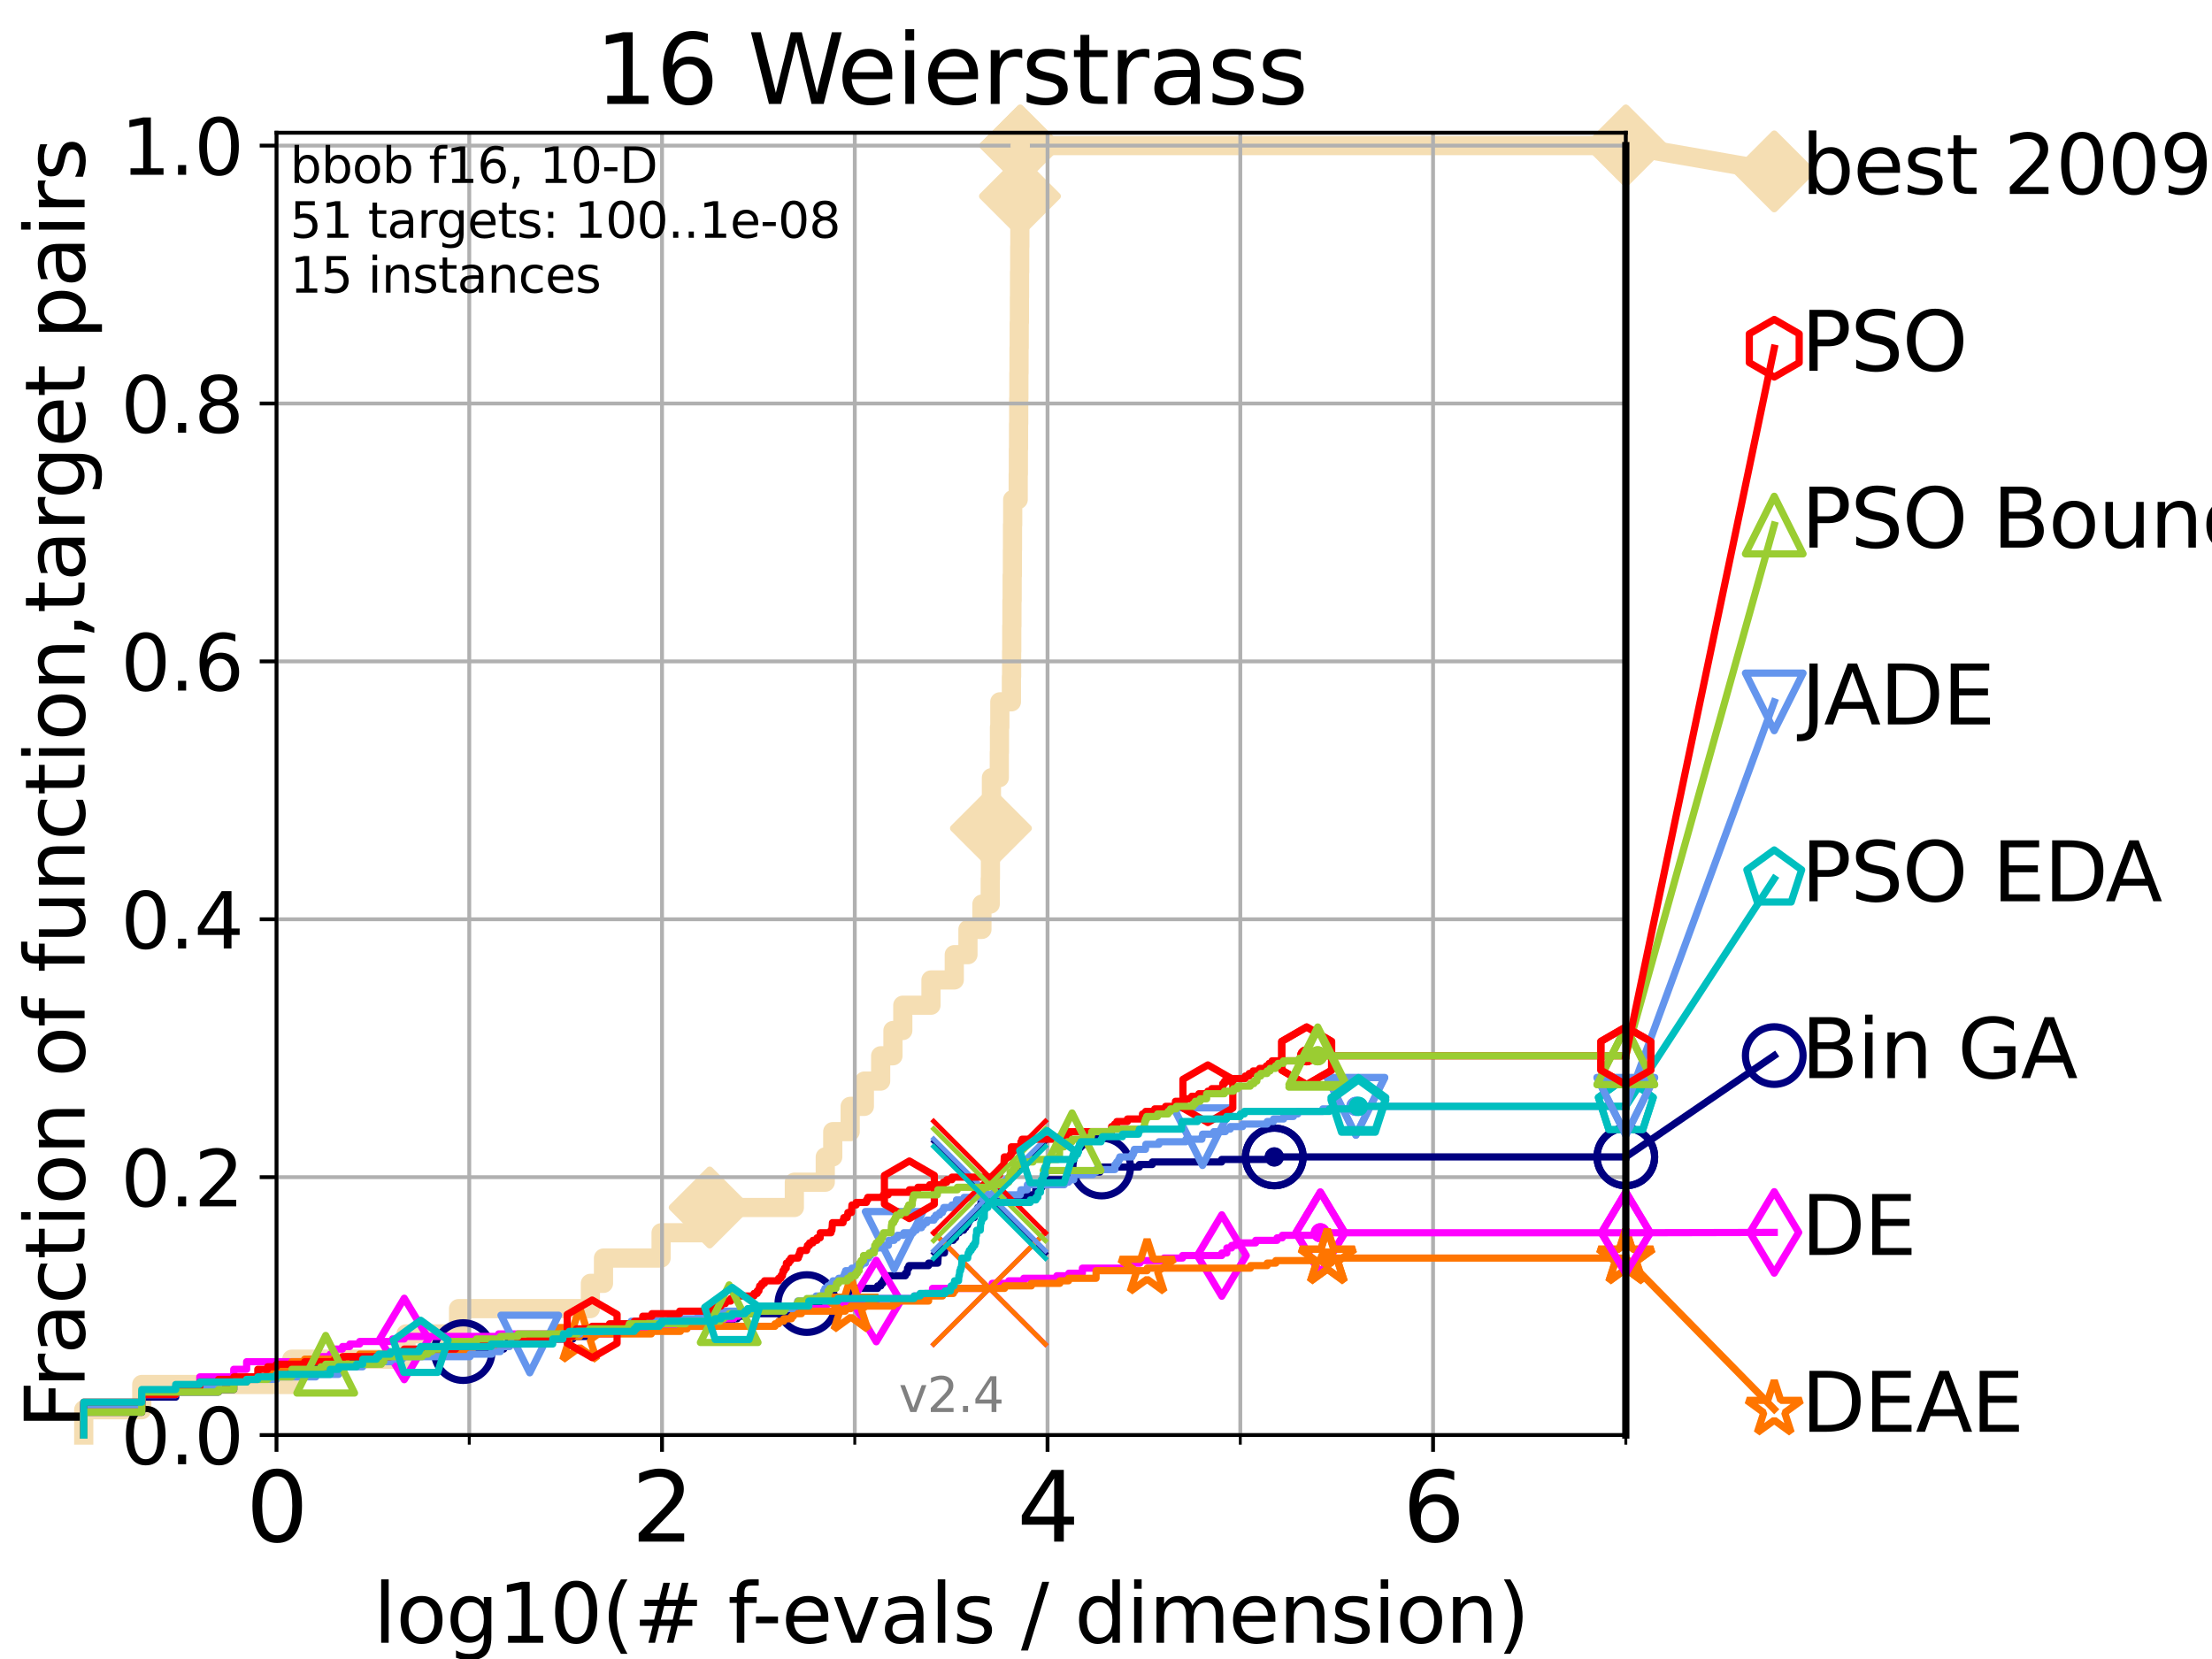 <?xml version="1.0" encoding="utf-8" standalone="no"?>
<!DOCTYPE svg PUBLIC "-//W3C//DTD SVG 1.1//EN"
  "http://www.w3.org/Graphics/SVG/1.1/DTD/svg11.dtd">
<svg height="345.6pt" version="1.1" viewBox="0 0 460.8 345.6" width="460.8pt" xmlns="http://www.w3.org/2000/svg" xmlns:xlink="http://www.w3.org/1999/xlink">
 <defs>
  <style type="text/css">*{stroke-linecap:butt;stroke-linejoin:round;}</style>
 </defs>
 <g id="figure_1">
  <g id="patch_1">
   <path d="M 0 345.6 
L 460.8 345.6 
L 460.8 0 
L 0 0 
z
" style="fill:#ffffff;"/>
  </g>
  <g id="axes_1">
   <g id="patch_2">
    <path d="M 57.6 298.944 
L 338.688 298.944 
L 338.688 27.648 
L 57.6 27.648 
z
" style="fill:#ffffff;"/>
   </g>
   <g id="line2d_1">
    <path d="M 17.445 298.944 
L 17.445 293.677 
L 29.533 293.677 
L 29.533 288.41 
L 60.78 288.41 
L 60.78 283.143 
L 84.588 283.143 
L 84.588 277.877 
L 95.526 277.877 
L 95.526 272.61 
L 122.989 272.61 
L 122.989 267.343 
L 125.718 267.343 
L 125.718 262.076 
L 137.718 262.076 
L 137.718 256.809 
L 147.839 256.809 
L 147.839 251.542 
L 165.476 251.542 
L 165.476 246.275 
L 171.918 246.275 
L 171.918 241.009 
L 173.477 241.009 
L 173.477 235.742 
L 177.107 235.742 
L 177.107 230.475 
L 180.061 230.475 
L 180.061 225.208 
L 183.458 225.208 
L 183.458 219.941 
L 186.02 219.941 
L 186.02 214.674 
L 188.07 214.674 
L 188.07 209.407 
L 193.939 209.407 
L 193.939 204.141 
L 198.793 204.141 
L 198.793 198.874 
L 201.643 198.874 
L 201.643 193.607 
L 204.554 193.607 
L 204.554 188.34 
L 206.282 188.34 
L 206.282 183.073 
L 206.326 183.073 
L 206.326 177.806 
L 206.368 177.806 
L 206.368 172.539 
L 206.434 172.539 
L 206.434 167.272 
L 206.531 167.272 
L 206.531 162.006 
L 208.172 162.006 
L 208.172 156.739 
L 208.208 156.739 
L 208.208 151.472 
L 208.282 151.472 
L 208.282 146.205 
L 210.695 146.205 
L 210.695 140.938 
L 210.738 140.938 
L 210.738 135.671 
L 210.768 135.671 
L 210.768 130.404 
L 210.806 130.404 
L 210.806 125.138 
L 210.849 125.138 
L 210.849 119.871 
L 210.902 119.871 
L 210.902 114.604 
L 210.922 114.604 
L 210.922 109.337 
L 210.964 109.337 
L 210.964 104.07 
L 212.11 104.07 
L 212.11 98.803 
L 212.146 98.803 
L 212.146 93.536 
L 212.183 93.536 
L 212.183 88.27 
L 212.215 88.27 
L 212.215 83.003 
L 212.248 83.003 
L 212.248 77.736 
L 212.281 77.736 
L 212.281 72.469 
L 212.322 72.469 
L 212.322 67.202 
L 212.363 67.202 
L 212.363 61.935 
L 212.388 61.935 
L 212.388 56.668 
L 212.421 56.668 
L 212.421 51.402 
L 212.453 51.402 
L 212.453 46.135 
L 212.476 46.135 
L 212.476 40.868 
L 212.508 40.868 
L 212.508 35.601 
L 212.531 35.601 
L 212.531 30.334 
L 338.688 30.334 
" style="fill:none;stroke:#f5deb3;stroke-linecap:square;stroke-width:4;"/>
   </g>
   <g id="line2d_2">
    <defs>
     <path d="M 0 7.778 
L 7.778 0 
L 0 -7.778 
L -7.778 0 
z
" id="m0feb9d1faf" style="stroke:#f5deb3;stroke-linejoin:miter;stroke-width:1.5;"/>
    </defs>
    <g>
     <use style="fill:#f5deb3;stroke:#f5deb3;stroke-linejoin:miter;stroke-width:1.5;" x="147.839" xlink:href="#m0feb9d1faf" y="251.542"/>
     <use style="fill:#f5deb3;stroke:#f5deb3;stroke-linejoin:miter;stroke-width:1.5;" x="206.434" xlink:href="#m0feb9d1faf" y="172.539"/>
     <use style="fill:#f5deb3;stroke:#f5deb3;stroke-linejoin:miter;stroke-width:1.5;" x="212.476" xlink:href="#m0feb9d1faf" y="40.868"/>
     <use style="fill:#f5deb3;stroke:#f5deb3;stroke-linejoin:miter;stroke-width:1.5;" x="212.531" xlink:href="#m0feb9d1faf" y="30.334"/>
     <use style="fill:#f5deb3;stroke:#f5deb3;stroke-linejoin:miter;stroke-width:1.5;" x="212.531" xlink:href="#m0feb9d1faf" y="30.334"/>
     <use style="fill:#f5deb3;stroke:#f5deb3;stroke-linejoin:miter;stroke-width:1.5;" x="338.688" xlink:href="#m0feb9d1faf" y="30.334"/>
    </g>
   </g>
   <g id="line2d_3">
    <path style="fill:none;stroke:#f5deb3;stroke-linecap:square;stroke-width:4;"/>
    <g/>
   </g>
   <g id="line2d_4">
    <path d="M 338.688 30.334 
L 369.608 35.706 
" style="fill:none;stroke:#f5deb3;stroke-linecap:square;stroke-width:4;"/>
    <g>
     <use style="fill:#f5deb3;stroke:#f5deb3;stroke-linejoin:miter;stroke-width:1.5;" x="338.688" xlink:href="#m0feb9d1faf" y="30.334"/>
     <use style="fill:#f5deb3;stroke:#f5deb3;stroke-linejoin:miter;stroke-width:1.5;" x="369.608" xlink:href="#m0feb9d1faf" y="35.706"/>
    </g>
   </g>
   <g id="matplotlib.axis_1">
    <g id="xtick_1">
     <g id="line2d_5">
      <path clip-path="url(#pe502da9db9)" d="M 57.6 298.944 
L 57.6 27.648 
" style="fill:none;stroke:#b0b0b0;stroke-linecap:square;stroke-width:0.8;"/>
     </g>
     <g id="line2d_6">
      <defs>
       <path d="M 0 0 
L 0 3.5 
" id="m0bb55332b3" style="stroke:#000000;stroke-width:0.8;"/>
      </defs>
      <g>
       <use style="stroke:#000000;stroke-width:0.8;" x="57.6" xlink:href="#m0bb55332b3" y="298.944"/>
      </g>
     </g>
     <g id="text_1">
      <!-- 0 -->
      <g transform="translate(51.237 321.141)scale(0.2 -0.2)">
       <defs>
        <path d="M 2034 4250 
Q 1547 4250 1301 3770 
Q 1056 3291 1056 2328 
Q 1056 1369 1301 889 
Q 1547 409 2034 409 
Q 2525 409 2770 889 
Q 3016 1369 3016 2328 
Q 3016 3291 2770 3770 
Q 2525 4250 2034 4250 
z
M 2034 4750 
Q 2819 4750 3233 4129 
Q 3647 3509 3647 2328 
Q 3647 1150 3233 529 
Q 2819 -91 2034 -91 
Q 1250 -91 836 529 
Q 422 1150 422 2328 
Q 422 3509 836 4129 
Q 1250 4750 2034 4750 
z
" id="DejaVuSans-30" transform="scale(0.016)"/>
       </defs>
       <use xlink:href="#DejaVuSans-30"/>
      </g>
     </g>
    </g>
    <g id="xtick_2">
     <g id="line2d_7">
      <path clip-path="url(#pe502da9db9)" d="M 137.911 298.944 
L 137.911 27.648 
" style="fill:none;stroke:#b0b0b0;stroke-linecap:square;stroke-width:0.8;"/>
     </g>
     <g id="line2d_8">
      <g>
       <use style="stroke:#000000;stroke-width:0.8;" x="137.911" xlink:href="#m0bb55332b3" y="298.944"/>
      </g>
     </g>
     <g id="text_2">
      <!-- 2 -->
      <g transform="translate(131.548 321.141)scale(0.2 -0.2)">
       <defs>
        <path d="M 1228 531 
L 3431 531 
L 3431 0 
L 469 0 
L 469 531 
Q 828 903 1448 1529 
Q 2069 2156 2228 2338 
Q 2531 2678 2651 2914 
Q 2772 3150 2772 3378 
Q 2772 3750 2511 3984 
Q 2250 4219 1831 4219 
Q 1534 4219 1204 4116 
Q 875 4013 500 3803 
L 500 4441 
Q 881 4594 1212 4672 
Q 1544 4750 1819 4750 
Q 2544 4750 2975 4387 
Q 3406 4025 3406 3419 
Q 3406 3131 3298 2873 
Q 3191 2616 2906 2266 
Q 2828 2175 2409 1742 
Q 1991 1309 1228 531 
z
" id="DejaVuSans-32" transform="scale(0.016)"/>
       </defs>
       <use xlink:href="#DejaVuSans-32"/>
      </g>
     </g>
    </g>
    <g id="xtick_3">
     <g id="line2d_9">
      <path clip-path="url(#pe502da9db9)" d="M 218.222 298.944 
L 218.222 27.648 
" style="fill:none;stroke:#b0b0b0;stroke-linecap:square;stroke-width:0.8;"/>
     </g>
     <g id="line2d_10">
      <g>
       <use style="stroke:#000000;stroke-width:0.8;" x="218.222" xlink:href="#m0bb55332b3" y="298.944"/>
      </g>
     </g>
     <g id="text_3">
      <!-- 4 -->
      <g transform="translate(211.859 321.141)scale(0.2 -0.2)">
       <defs>
        <path d="M 2419 4116 
L 825 1625 
L 2419 1625 
L 2419 4116 
z
M 2253 4666 
L 3047 4666 
L 3047 1625 
L 3713 1625 
L 3713 1100 
L 3047 1100 
L 3047 0 
L 2419 0 
L 2419 1100 
L 313 1100 
L 313 1709 
L 2253 4666 
z
" id="DejaVuSans-34" transform="scale(0.016)"/>
       </defs>
       <use xlink:href="#DejaVuSans-34"/>
      </g>
     </g>
    </g>
    <g id="xtick_4">
     <g id="line2d_11">
      <path clip-path="url(#pe502da9db9)" d="M 298.533 298.944 
L 298.533 27.648 
" style="fill:none;stroke:#b0b0b0;stroke-linecap:square;stroke-width:0.8;"/>
     </g>
     <g id="line2d_12">
      <g>
       <use style="stroke:#000000;stroke-width:0.8;" x="298.533" xlink:href="#m0bb55332b3" y="298.944"/>
      </g>
     </g>
     <g id="text_4">
      <!-- 6 -->
      <g transform="translate(292.17 321.141)scale(0.2 -0.2)">
       <defs>
        <path d="M 2113 2584 
Q 1688 2584 1439 2293 
Q 1191 2003 1191 1497 
Q 1191 994 1439 701 
Q 1688 409 2113 409 
Q 2538 409 2786 701 
Q 3034 994 3034 1497 
Q 3034 2003 2786 2293 
Q 2538 2584 2113 2584 
z
M 3366 4563 
L 3366 3988 
Q 3128 4100 2886 4159 
Q 2644 4219 2406 4219 
Q 1781 4219 1451 3797 
Q 1122 3375 1075 2522 
Q 1259 2794 1537 2939 
Q 1816 3084 2150 3084 
Q 2853 3084 3261 2657 
Q 3669 2231 3669 1497 
Q 3669 778 3244 343 
Q 2819 -91 2113 -91 
Q 1303 -91 875 529 
Q 447 1150 447 2328 
Q 447 3434 972 4092 
Q 1497 4750 2381 4750 
Q 2619 4750 2861 4703 
Q 3103 4656 3366 4563 
z
" id="DejaVuSans-36" transform="scale(0.016)"/>
       </defs>
       <use xlink:href="#DejaVuSans-36"/>
      </g>
     </g>
    </g>
    <g id="xtick_5">
     <g id="line2d_13">
      <path clip-path="url(#pe502da9db9)" d="M 97.755 298.944 
L 97.755 27.648 
" style="fill:none;stroke:#b0b0b0;stroke-linecap:square;stroke-width:0.8;"/>
     </g>
     <g id="line2d_14">
      <defs>
       <path d="M 0 0 
L 0 2 
" id="mc9b44266b7" style="stroke:#000000;stroke-width:0.6;"/>
      </defs>
      <g>
       <use style="stroke:#000000;stroke-width:0.6;" x="97.755" xlink:href="#mc9b44266b7" y="298.944"/>
      </g>
     </g>
    </g>
    <g id="xtick_6">
     <g id="line2d_15">
      <path clip-path="url(#pe502da9db9)" d="M 178.066 298.944 
L 178.066 27.648 
" style="fill:none;stroke:#b0b0b0;stroke-linecap:square;stroke-width:0.8;"/>
     </g>
     <g id="line2d_16">
      <g>
       <use style="stroke:#000000;stroke-width:0.6;" x="178.066" xlink:href="#mc9b44266b7" y="298.944"/>
      </g>
     </g>
    </g>
    <g id="xtick_7">
     <g id="line2d_17">
      <path clip-path="url(#pe502da9db9)" d="M 258.377 298.944 
L 258.377 27.648 
" style="fill:none;stroke:#b0b0b0;stroke-linecap:square;stroke-width:0.8;"/>
     </g>
     <g id="line2d_18">
      <g>
       <use style="stroke:#000000;stroke-width:0.6;" x="258.377" xlink:href="#mc9b44266b7" y="298.944"/>
      </g>
     </g>
    </g>
    <g id="xtick_8">
     <g id="line2d_19">
      <path clip-path="url(#pe502da9db9)" d="M 338.688 298.944 
L 338.688 27.648 
" style="fill:none;stroke:#b0b0b0;stroke-linecap:square;stroke-width:0.8;"/>
     </g>
     <g id="line2d_20">
      <g>
       <use style="stroke:#000000;stroke-width:0.6;" x="338.688" xlink:href="#mc9b44266b7" y="298.944"/>
      </g>
     </g>
    </g>
    <g id="text_5">
     <!-- log10(# f-evals / dimension) -->
     <g transform="translate(77.764 342.218)scale(0.17 -0.17)">
      <defs>
       <path d="M 603 4863 
L 1178 4863 
L 1178 0 
L 603 0 
L 603 4863 
z
" id="DejaVuSans-6c" transform="scale(0.016)"/>
       <path d="M 1959 3097 
Q 1497 3097 1228 2736 
Q 959 2375 959 1747 
Q 959 1119 1226 758 
Q 1494 397 1959 397 
Q 2419 397 2687 759 
Q 2956 1122 2956 1747 
Q 2956 2369 2687 2733 
Q 2419 3097 1959 3097 
z
M 1959 3584 
Q 2709 3584 3137 3096 
Q 3566 2609 3566 1747 
Q 3566 888 3137 398 
Q 2709 -91 1959 -91 
Q 1206 -91 779 398 
Q 353 888 353 1747 
Q 353 2609 779 3096 
Q 1206 3584 1959 3584 
z
" id="DejaVuSans-6f" transform="scale(0.016)"/>
       <path d="M 2906 1791 
Q 2906 2416 2648 2759 
Q 2391 3103 1925 3103 
Q 1463 3103 1205 2759 
Q 947 2416 947 1791 
Q 947 1169 1205 825 
Q 1463 481 1925 481 
Q 2391 481 2648 825 
Q 2906 1169 2906 1791 
z
M 3481 434 
Q 3481 -459 3084 -895 
Q 2688 -1331 1869 -1331 
Q 1566 -1331 1297 -1286 
Q 1028 -1241 775 -1147 
L 775 -588 
Q 1028 -725 1275 -790 
Q 1522 -856 1778 -856 
Q 2344 -856 2625 -561 
Q 2906 -266 2906 331 
L 2906 616 
Q 2728 306 2450 153 
Q 2172 0 1784 0 
Q 1141 0 747 490 
Q 353 981 353 1791 
Q 353 2603 747 3093 
Q 1141 3584 1784 3584 
Q 2172 3584 2450 3431 
Q 2728 3278 2906 2969 
L 2906 3500 
L 3481 3500 
L 3481 434 
z
" id="DejaVuSans-67" transform="scale(0.016)"/>
       <path d="M 794 531 
L 1825 531 
L 1825 4091 
L 703 3866 
L 703 4441 
L 1819 4666 
L 2450 4666 
L 2450 531 
L 3481 531 
L 3481 0 
L 794 0 
L 794 531 
z
" id="DejaVuSans-31" transform="scale(0.016)"/>
       <path d="M 1984 4856 
Q 1566 4138 1362 3434 
Q 1159 2731 1159 2009 
Q 1159 1288 1364 580 
Q 1569 -128 1984 -844 
L 1484 -844 
Q 1016 -109 783 600 
Q 550 1309 550 2009 
Q 550 2706 781 3412 
Q 1013 4119 1484 4856 
L 1984 4856 
z
" id="DejaVuSans-28" transform="scale(0.016)"/>
       <path d="M 3272 2816 
L 2363 2816 
L 2100 1772 
L 3016 1772 
L 3272 2816 
z
M 2803 4594 
L 2478 3297 
L 3391 3297 
L 3719 4594 
L 4219 4594 
L 3897 3297 
L 4872 3297 
L 4872 2816 
L 3775 2816 
L 3519 1772 
L 4513 1772 
L 4513 1294 
L 3397 1294 
L 3072 0 
L 2572 0 
L 2894 1294 
L 1978 1294 
L 1656 0 
L 1153 0 
L 1478 1294 
L 494 1294 
L 494 1772 
L 1594 1772 
L 1856 2816 
L 850 2816 
L 850 3297 
L 1978 3297 
L 2297 4594 
L 2803 4594 
z
" id="DejaVuSans-23" transform="scale(0.016)"/>
       <path id="DejaVuSans-20" transform="scale(0.016)"/>
       <path d="M 2375 4863 
L 2375 4384 
L 1825 4384 
Q 1516 4384 1395 4259 
Q 1275 4134 1275 3809 
L 1275 3500 
L 2222 3500 
L 2222 3053 
L 1275 3053 
L 1275 0 
L 697 0 
L 697 3053 
L 147 3053 
L 147 3500 
L 697 3500 
L 697 3744 
Q 697 4328 969 4595 
Q 1241 4863 1831 4863 
L 2375 4863 
z
" id="DejaVuSans-66" transform="scale(0.016)"/>
       <path d="M 313 2009 
L 1997 2009 
L 1997 1497 
L 313 1497 
L 313 2009 
z
" id="DejaVuSans-2d" transform="scale(0.016)"/>
       <path d="M 3597 1894 
L 3597 1613 
L 953 1613 
Q 991 1019 1311 708 
Q 1631 397 2203 397 
Q 2534 397 2845 478 
Q 3156 559 3463 722 
L 3463 178 
Q 3153 47 2828 -22 
Q 2503 -91 2169 -91 
Q 1331 -91 842 396 
Q 353 884 353 1716 
Q 353 2575 817 3079 
Q 1281 3584 2069 3584 
Q 2775 3584 3186 3129 
Q 3597 2675 3597 1894 
z
M 3022 2063 
Q 3016 2534 2758 2815 
Q 2500 3097 2075 3097 
Q 1594 3097 1305 2825 
Q 1016 2553 972 2059 
L 3022 2063 
z
" id="DejaVuSans-65" transform="scale(0.016)"/>
       <path d="M 191 3500 
L 800 3500 
L 1894 563 
L 2988 3500 
L 3597 3500 
L 2284 0 
L 1503 0 
L 191 3500 
z
" id="DejaVuSans-76" transform="scale(0.016)"/>
       <path d="M 2194 1759 
Q 1497 1759 1228 1600 
Q 959 1441 959 1056 
Q 959 750 1161 570 
Q 1363 391 1709 391 
Q 2188 391 2477 730 
Q 2766 1069 2766 1631 
L 2766 1759 
L 2194 1759 
z
M 3341 1997 
L 3341 0 
L 2766 0 
L 2766 531 
Q 2569 213 2275 61 
Q 1981 -91 1556 -91 
Q 1019 -91 701 211 
Q 384 513 384 1019 
Q 384 1609 779 1909 
Q 1175 2209 1959 2209 
L 2766 2209 
L 2766 2266 
Q 2766 2663 2505 2880 
Q 2244 3097 1772 3097 
Q 1472 3097 1187 3025 
Q 903 2953 641 2809 
L 641 3341 
Q 956 3463 1253 3523 
Q 1550 3584 1831 3584 
Q 2591 3584 2966 3190 
Q 3341 2797 3341 1997 
z
" id="DejaVuSans-61" transform="scale(0.016)"/>
       <path d="M 2834 3397 
L 2834 2853 
Q 2591 2978 2328 3040 
Q 2066 3103 1784 3103 
Q 1356 3103 1142 2972 
Q 928 2841 928 2578 
Q 928 2378 1081 2264 
Q 1234 2150 1697 2047 
L 1894 2003 
Q 2506 1872 2764 1633 
Q 3022 1394 3022 966 
Q 3022 478 2636 193 
Q 2250 -91 1575 -91 
Q 1294 -91 989 -36 
Q 684 19 347 128 
L 347 722 
Q 666 556 975 473 
Q 1284 391 1588 391 
Q 1994 391 2212 530 
Q 2431 669 2431 922 
Q 2431 1156 2273 1281 
Q 2116 1406 1581 1522 
L 1381 1569 
Q 847 1681 609 1914 
Q 372 2147 372 2553 
Q 372 3047 722 3315 
Q 1072 3584 1716 3584 
Q 2034 3584 2315 3537 
Q 2597 3491 2834 3397 
z
" id="DejaVuSans-73" transform="scale(0.016)"/>
       <path d="M 1625 4666 
L 2156 4666 
L 531 -594 
L 0 -594 
L 1625 4666 
z
" id="DejaVuSans-2f" transform="scale(0.016)"/>
       <path d="M 2906 2969 
L 2906 4863 
L 3481 4863 
L 3481 0 
L 2906 0 
L 2906 525 
Q 2725 213 2448 61 
Q 2172 -91 1784 -91 
Q 1150 -91 751 415 
Q 353 922 353 1747 
Q 353 2572 751 3078 
Q 1150 3584 1784 3584 
Q 2172 3584 2448 3432 
Q 2725 3281 2906 2969 
z
M 947 1747 
Q 947 1113 1208 752 
Q 1469 391 1925 391 
Q 2381 391 2643 752 
Q 2906 1113 2906 1747 
Q 2906 2381 2643 2742 
Q 2381 3103 1925 3103 
Q 1469 3103 1208 2742 
Q 947 2381 947 1747 
z
" id="DejaVuSans-64" transform="scale(0.016)"/>
       <path d="M 603 3500 
L 1178 3500 
L 1178 0 
L 603 0 
L 603 3500 
z
M 603 4863 
L 1178 4863 
L 1178 4134 
L 603 4134 
L 603 4863 
z
" id="DejaVuSans-69" transform="scale(0.016)"/>
       <path d="M 3328 2828 
Q 3544 3216 3844 3400 
Q 4144 3584 4550 3584 
Q 5097 3584 5394 3201 
Q 5691 2819 5691 2113 
L 5691 0 
L 5113 0 
L 5113 2094 
Q 5113 2597 4934 2840 
Q 4756 3084 4391 3084 
Q 3944 3084 3684 2787 
Q 3425 2491 3425 1978 
L 3425 0 
L 2847 0 
L 2847 2094 
Q 2847 2600 2669 2842 
Q 2491 3084 2119 3084 
Q 1678 3084 1418 2786 
Q 1159 2488 1159 1978 
L 1159 0 
L 581 0 
L 581 3500 
L 1159 3500 
L 1159 2956 
Q 1356 3278 1631 3431 
Q 1906 3584 2284 3584 
Q 2666 3584 2933 3390 
Q 3200 3197 3328 2828 
z
" id="DejaVuSans-6d" transform="scale(0.016)"/>
       <path d="M 3513 2113 
L 3513 0 
L 2938 0 
L 2938 2094 
Q 2938 2591 2744 2837 
Q 2550 3084 2163 3084 
Q 1697 3084 1428 2787 
Q 1159 2491 1159 1978 
L 1159 0 
L 581 0 
L 581 3500 
L 1159 3500 
L 1159 2956 
Q 1366 3272 1645 3428 
Q 1925 3584 2291 3584 
Q 2894 3584 3203 3211 
Q 3513 2838 3513 2113 
z
" id="DejaVuSans-6e" transform="scale(0.016)"/>
       <path d="M 513 4856 
L 1013 4856 
Q 1481 4119 1714 3412 
Q 1947 2706 1947 2009 
Q 1947 1309 1714 600 
Q 1481 -109 1013 -844 
L 513 -844 
Q 928 -128 1133 580 
Q 1338 1288 1338 2009 
Q 1338 2731 1133 3434 
Q 928 4138 513 4856 
z
" id="DejaVuSans-29" transform="scale(0.016)"/>
      </defs>
      <use xlink:href="#DejaVuSans-6c"/>
      <use x="27.783" xlink:href="#DejaVuSans-6f"/>
      <use x="88.965" xlink:href="#DejaVuSans-67"/>
      <use x="152.441" xlink:href="#DejaVuSans-31"/>
      <use x="216.064" xlink:href="#DejaVuSans-30"/>
      <use x="279.688" xlink:href="#DejaVuSans-28"/>
      <use x="318.701" xlink:href="#DejaVuSans-23"/>
      <use x="402.49" xlink:href="#DejaVuSans-20"/>
      <use x="434.277" xlink:href="#DejaVuSans-66"/>
      <use x="463.982" xlink:href="#DejaVuSans-2d"/>
      <use x="500.066" xlink:href="#DejaVuSans-65"/>
      <use x="561.59" xlink:href="#DejaVuSans-76"/>
      <use x="620.77" xlink:href="#DejaVuSans-61"/>
      <use x="682.049" xlink:href="#DejaVuSans-6c"/>
      <use x="709.832" xlink:href="#DejaVuSans-73"/>
      <use x="761.932" xlink:href="#DejaVuSans-20"/>
      <use x="793.719" xlink:href="#DejaVuSans-2f"/>
      <use x="827.41" xlink:href="#DejaVuSans-20"/>
      <use x="859.197" xlink:href="#DejaVuSans-64"/>
      <use x="922.674" xlink:href="#DejaVuSans-69"/>
      <use x="950.457" xlink:href="#DejaVuSans-6d"/>
      <use x="1047.869" xlink:href="#DejaVuSans-65"/>
      <use x="1109.393" xlink:href="#DejaVuSans-6e"/>
      <use x="1172.771" xlink:href="#DejaVuSans-73"/>
      <use x="1224.871" xlink:href="#DejaVuSans-69"/>
      <use x="1252.654" xlink:href="#DejaVuSans-6f"/>
      <use x="1313.836" xlink:href="#DejaVuSans-6e"/>
      <use x="1377.215" xlink:href="#DejaVuSans-29"/>
     </g>
    </g>
   </g>
   <g id="matplotlib.axis_2">
    <g id="ytick_1">
     <g id="line2d_21">
      <path clip-path="url(#pe502da9db9)" d="M 57.6 298.944 
L 338.688 298.944 
" style="fill:none;stroke:#b0b0b0;stroke-linecap:square;stroke-width:0.8;"/>
     </g>
     <g id="line2d_22">
      <defs>
       <path d="M 0 0 
L -3.5 0 
" id="m4b47324750" style="stroke:#000000;stroke-width:0.8;"/>
      </defs>
      <g>
       <use style="stroke:#000000;stroke-width:0.8;" x="57.6" xlink:href="#m4b47324750" y="298.944"/>
      </g>
     </g>
     <g id="text_6">
      <!-- 0.0 -->
      <g transform="translate(25.155 305.023)scale(0.16 -0.16)">
       <defs>
        <path d="M 684 794 
L 1344 794 
L 1344 0 
L 684 0 
L 684 794 
z
" id="DejaVuSans-2e" transform="scale(0.016)"/>
       </defs>
       <use xlink:href="#DejaVuSans-30"/>
       <use x="63.623" xlink:href="#DejaVuSans-2e"/>
       <use x="95.41" xlink:href="#DejaVuSans-30"/>
      </g>
     </g>
    </g>
    <g id="ytick_2">
     <g id="line2d_23">
      <path clip-path="url(#pe502da9db9)" d="M 57.6 245.222 
L 338.688 245.222 
" style="fill:none;stroke:#b0b0b0;stroke-linecap:square;stroke-width:0.8;"/>
     </g>
     <g id="line2d_24">
      <g>
       <use style="stroke:#000000;stroke-width:0.8;" x="57.6" xlink:href="#m4b47324750" y="245.222"/>
      </g>
     </g>
     <g id="text_7">
      <!-- 0.2 -->
      <g transform="translate(25.155 251.301)scale(0.16 -0.16)">
       <use xlink:href="#DejaVuSans-30"/>
       <use x="63.623" xlink:href="#DejaVuSans-2e"/>
       <use x="95.41" xlink:href="#DejaVuSans-32"/>
      </g>
     </g>
    </g>
    <g id="ytick_3">
     <g id="line2d_25">
      <path clip-path="url(#pe502da9db9)" d="M 57.6 191.5 
L 338.688 191.5 
" style="fill:none;stroke:#b0b0b0;stroke-linecap:square;stroke-width:0.8;"/>
     </g>
     <g id="line2d_26">
      <g>
       <use style="stroke:#000000;stroke-width:0.8;" x="57.6" xlink:href="#m4b47324750" y="191.5"/>
      </g>
     </g>
     <g id="text_8">
      <!-- 0.4 -->
      <g transform="translate(25.155 197.579)scale(0.16 -0.16)">
       <use xlink:href="#DejaVuSans-30"/>
       <use x="63.623" xlink:href="#DejaVuSans-2e"/>
       <use x="95.41" xlink:href="#DejaVuSans-34"/>
      </g>
     </g>
    </g>
    <g id="ytick_4">
     <g id="line2d_27">
      <path clip-path="url(#pe502da9db9)" d="M 57.6 137.778 
L 338.688 137.778 
" style="fill:none;stroke:#b0b0b0;stroke-linecap:square;stroke-width:0.8;"/>
     </g>
     <g id="line2d_28">
      <g>
       <use style="stroke:#000000;stroke-width:0.8;" x="57.6" xlink:href="#m4b47324750" y="137.778"/>
      </g>
     </g>
     <g id="text_9">
      <!-- 0.6 -->
      <g transform="translate(25.155 143.857)scale(0.16 -0.16)">
       <use xlink:href="#DejaVuSans-30"/>
       <use x="63.623" xlink:href="#DejaVuSans-2e"/>
       <use x="95.41" xlink:href="#DejaVuSans-36"/>
      </g>
     </g>
    </g>
    <g id="ytick_5">
     <g id="line2d_29">
      <path clip-path="url(#pe502da9db9)" d="M 57.6 84.056 
L 338.688 84.056 
" style="fill:none;stroke:#b0b0b0;stroke-linecap:square;stroke-width:0.8;"/>
     </g>
     <g id="line2d_30">
      <g>
       <use style="stroke:#000000;stroke-width:0.8;" x="57.6" xlink:href="#m4b47324750" y="84.056"/>
      </g>
     </g>
     <g id="text_10">
      <!-- 0.8 -->
      <g transform="translate(25.155 90.135)scale(0.16 -0.16)">
       <defs>
        <path d="M 2034 2216 
Q 1584 2216 1326 1975 
Q 1069 1734 1069 1313 
Q 1069 891 1326 650 
Q 1584 409 2034 409 
Q 2484 409 2743 651 
Q 3003 894 3003 1313 
Q 3003 1734 2745 1975 
Q 2488 2216 2034 2216 
z
M 1403 2484 
Q 997 2584 770 2862 
Q 544 3141 544 3541 
Q 544 4100 942 4425 
Q 1341 4750 2034 4750 
Q 2731 4750 3128 4425 
Q 3525 4100 3525 3541 
Q 3525 3141 3298 2862 
Q 3072 2584 2669 2484 
Q 3125 2378 3379 2068 
Q 3634 1759 3634 1313 
Q 3634 634 3220 271 
Q 2806 -91 2034 -91 
Q 1263 -91 848 271 
Q 434 634 434 1313 
Q 434 1759 690 2068 
Q 947 2378 1403 2484 
z
M 1172 3481 
Q 1172 3119 1398 2916 
Q 1625 2713 2034 2713 
Q 2441 2713 2670 2916 
Q 2900 3119 2900 3481 
Q 2900 3844 2670 4047 
Q 2441 4250 2034 4250 
Q 1625 4250 1398 4047 
Q 1172 3844 1172 3481 
z
" id="DejaVuSans-38" transform="scale(0.016)"/>
       </defs>
       <use xlink:href="#DejaVuSans-30"/>
       <use x="63.623" xlink:href="#DejaVuSans-2e"/>
       <use x="95.41" xlink:href="#DejaVuSans-38"/>
      </g>
     </g>
    </g>
    <g id="ytick_6">
     <g id="line2d_31">
      <path clip-path="url(#pe502da9db9)" d="M 57.6 30.334 
L 338.688 30.334 
" style="fill:none;stroke:#b0b0b0;stroke-linecap:square;stroke-width:0.8;"/>
     </g>
     <g id="line2d_32">
      <g>
       <use style="stroke:#000000;stroke-width:0.8;" x="57.6" xlink:href="#m4b47324750" y="30.334"/>
      </g>
     </g>
     <g id="text_11">
      <!-- 1.0 -->
      <g transform="translate(25.155 36.413)scale(0.16 -0.16)">
       <use xlink:href="#DejaVuSans-31"/>
       <use x="63.623" xlink:href="#DejaVuSans-2e"/>
       <use x="95.41" xlink:href="#DejaVuSans-30"/>
      </g>
     </g>
    </g>
    <g id="text_12">
     <!-- Fraction of function,target pairs -->
     <g transform="translate(17.62 297.681)rotate(-90)scale(0.17 -0.17)">
      <defs>
       <path d="M 628 4666 
L 3309 4666 
L 3309 4134 
L 1259 4134 
L 1259 2759 
L 3109 2759 
L 3109 2228 
L 1259 2228 
L 1259 0 
L 628 0 
L 628 4666 
z
" id="DejaVuSans-46" transform="scale(0.016)"/>
       <path d="M 2631 2963 
Q 2534 3019 2420 3045 
Q 2306 3072 2169 3072 
Q 1681 3072 1420 2755 
Q 1159 2438 1159 1844 
L 1159 0 
L 581 0 
L 581 3500 
L 1159 3500 
L 1159 2956 
Q 1341 3275 1631 3429 
Q 1922 3584 2338 3584 
Q 2397 3584 2469 3576 
Q 2541 3569 2628 3553 
L 2631 2963 
z
" id="DejaVuSans-72" transform="scale(0.016)"/>
       <path d="M 3122 3366 
L 3122 2828 
Q 2878 2963 2633 3030 
Q 2388 3097 2138 3097 
Q 1578 3097 1268 2742 
Q 959 2388 959 1747 
Q 959 1106 1268 751 
Q 1578 397 2138 397 
Q 2388 397 2633 464 
Q 2878 531 3122 666 
L 3122 134 
Q 2881 22 2623 -34 
Q 2366 -91 2075 -91 
Q 1284 -91 818 406 
Q 353 903 353 1747 
Q 353 2603 823 3093 
Q 1294 3584 2113 3584 
Q 2378 3584 2631 3529 
Q 2884 3475 3122 3366 
z
" id="DejaVuSans-63" transform="scale(0.016)"/>
       <path d="M 1172 4494 
L 1172 3500 
L 2356 3500 
L 2356 3053 
L 1172 3053 
L 1172 1153 
Q 1172 725 1289 603 
Q 1406 481 1766 481 
L 2356 481 
L 2356 0 
L 1766 0 
Q 1100 0 847 248 
Q 594 497 594 1153 
L 594 3053 
L 172 3053 
L 172 3500 
L 594 3500 
L 594 4494 
L 1172 4494 
z
" id="DejaVuSans-74" transform="scale(0.016)"/>
       <path d="M 544 1381 
L 544 3500 
L 1119 3500 
L 1119 1403 
Q 1119 906 1312 657 
Q 1506 409 1894 409 
Q 2359 409 2629 706 
Q 2900 1003 2900 1516 
L 2900 3500 
L 3475 3500 
L 3475 0 
L 2900 0 
L 2900 538 
Q 2691 219 2414 64 
Q 2138 -91 1772 -91 
Q 1169 -91 856 284 
Q 544 659 544 1381 
z
M 1991 3584 
L 1991 3584 
z
" id="DejaVuSans-75" transform="scale(0.016)"/>
       <path d="M 750 794 
L 1409 794 
L 1409 256 
L 897 -744 
L 494 -744 
L 750 256 
L 750 794 
z
" id="DejaVuSans-2c" transform="scale(0.016)"/>
       <path d="M 1159 525 
L 1159 -1331 
L 581 -1331 
L 581 3500 
L 1159 3500 
L 1159 2969 
Q 1341 3281 1617 3432 
Q 1894 3584 2278 3584 
Q 2916 3584 3314 3078 
Q 3713 2572 3713 1747 
Q 3713 922 3314 415 
Q 2916 -91 2278 -91 
Q 1894 -91 1617 61 
Q 1341 213 1159 525 
z
M 3116 1747 
Q 3116 2381 2855 2742 
Q 2594 3103 2138 3103 
Q 1681 3103 1420 2742 
Q 1159 2381 1159 1747 
Q 1159 1113 1420 752 
Q 1681 391 2138 391 
Q 2594 391 2855 752 
Q 3116 1113 3116 1747 
z
" id="DejaVuSans-70" transform="scale(0.016)"/>
      </defs>
      <use xlink:href="#DejaVuSans-46"/>
      <use x="50.27" xlink:href="#DejaVuSans-72"/>
      <use x="91.383" xlink:href="#DejaVuSans-61"/>
      <use x="152.662" xlink:href="#DejaVuSans-63"/>
      <use x="207.643" xlink:href="#DejaVuSans-74"/>
      <use x="246.852" xlink:href="#DejaVuSans-69"/>
      <use x="274.635" xlink:href="#DejaVuSans-6f"/>
      <use x="335.816" xlink:href="#DejaVuSans-6e"/>
      <use x="399.195" xlink:href="#DejaVuSans-20"/>
      <use x="430.982" xlink:href="#DejaVuSans-6f"/>
      <use x="492.164" xlink:href="#DejaVuSans-66"/>
      <use x="527.369" xlink:href="#DejaVuSans-20"/>
      <use x="559.156" xlink:href="#DejaVuSans-66"/>
      <use x="594.361" xlink:href="#DejaVuSans-75"/>
      <use x="657.74" xlink:href="#DejaVuSans-6e"/>
      <use x="721.119" xlink:href="#DejaVuSans-63"/>
      <use x="776.1" xlink:href="#DejaVuSans-74"/>
      <use x="815.309" xlink:href="#DejaVuSans-69"/>
      <use x="843.092" xlink:href="#DejaVuSans-6f"/>
      <use x="904.273" xlink:href="#DejaVuSans-6e"/>
      <use x="967.652" xlink:href="#DejaVuSans-2c"/>
      <use x="999.439" xlink:href="#DejaVuSans-74"/>
      <use x="1038.648" xlink:href="#DejaVuSans-61"/>
      <use x="1099.928" xlink:href="#DejaVuSans-72"/>
      <use x="1139.291" xlink:href="#DejaVuSans-67"/>
      <use x="1202.768" xlink:href="#DejaVuSans-65"/>
      <use x="1264.291" xlink:href="#DejaVuSans-74"/>
      <use x="1303.5" xlink:href="#DejaVuSans-20"/>
      <use x="1335.287" xlink:href="#DejaVuSans-70"/>
      <use x="1398.764" xlink:href="#DejaVuSans-61"/>
      <use x="1460.043" xlink:href="#DejaVuSans-69"/>
      <use x="1487.826" xlink:href="#DejaVuSans-72"/>
      <use x="1528.939" xlink:href="#DejaVuSans-73"/>
     </g>
    </g>
   </g>
   <g id="line2d_33">
    <defs>
     <path d="M 0 1.5 
C 0.398 1.5 0.779 1.342 1.061 1.061 
C 1.342 0.779 1.5 0.398 1.5 0 
C 1.5 -0.398 1.342 -0.779 1.061 -1.061 
C 0.779 -1.342 0.398 -1.5 0 -1.5 
C -0.398 -1.5 -0.779 -1.342 -1.061 -1.061 
C -1.342 -0.779 -1.5 -0.398 -1.5 0 
C -1.5 0.398 -1.342 0.779 -1.061 1.061 
C -0.779 1.342 -0.398 1.5 0 1.5 
z
" id="m8750f90d8f" style="stroke:#f5deb3;"/>
    </defs>
    <g>
     <use style="fill:#f5deb3;stroke:#f5deb3;" x="212.531" xlink:href="#m8750f90d8f" y="30.334"/>
     <use style="fill:#f5deb3;stroke:#f5deb3;" x="212.531" xlink:href="#m8750f90d8f" y="30.334"/>
    </g>
   </g>
   <g id="line2d_34">
    <defs>
     <path d="M 0 1.5 
C 0.398 1.5 0.779 1.342 1.061 1.061 
C 1.342 0.779 1.5 0.398 1.5 0 
C 1.5 -0.398 1.342 -0.779 1.061 -1.061 
C 0.779 -1.342 0.398 -1.5 0 -1.5 
C -0.398 -1.5 -0.779 -1.342 -1.061 -1.061 
C -1.342 -0.779 -1.5 -0.398 -1.5 0 
C -1.5 0.398 -1.342 0.779 -1.061 1.061 
C -0.779 1.342 -0.398 1.5 0 1.5 
z
" id="m5cfbe2a02d" style="stroke:#000080;"/>
    </defs>
    <g>
     <use style="fill:#000080;stroke:#000080;" x="265.46" xlink:href="#m5cfbe2a02d" y="241.009"/>
     <use style="fill:#000080;stroke:#000080;" x="265.46" xlink:href="#m5cfbe2a02d" y="241.009"/>
    </g>
   </g>
   <g id="line2d_35">
    <path d="M 17.445 298.944 
L 17.445 294.204 
L 29.533 294.204 
L 29.533 291.044 
L 36.604 291.044 
L 36.604 289.99 
L 45.512 289.99 
L 45.512 289.464 
L 48.692 289.464 
L 48.692 287.884 
L 51.38 287.884 
L 51.38 287.357 
L 53.709 287.357 
L 53.709 286.83 
L 55.763 286.83 
L 55.763 286.304 
L 57.6 286.304 
L 57.6 285.25 
L 64.671 285.25 
L 64.671 284.723 
L 68.793 284.723 
L 68.793 283.67 
L 72.125 283.67 
L 72.125 283.143 
L 77.331 283.143 
L 77.331 282.617 
L 80.416 282.617 
L 80.416 282.09 
L 87.33 282.09 
L 87.33 281.563 
L 96.49 281.563 
L 96.49 281.037 
L 104.942 281.037 
L 104.942 280.51 
L 105.285 280.51 
L 105.285 279.983 
L 105.843 279.983 
L 105.843 279.457 
L 110.527 279.457 
L 110.527 278.93 
L 119.352 278.93 
L 119.352 278.403 
L 122.148 278.403 
L 122.148 277.877 
L 123.071 277.877 
L 123.071 277.35 
L 124.595 277.35 
L 124.595 276.823 
L 131.056 276.823 
L 131.056 276.296 
L 131.185 276.296 
L 131.185 275.77 
L 133.398 275.77 
L 133.398 275.243 
L 152.466 275.243 
L 152.466 274.716 
L 153.574 274.716 
L 153.574 274.19 
L 155.161 274.19 
L 155.161 273.663 
L 164.701 273.663 
L 164.81 272.61 
L 166.214 272.61 
L 166.214 272.083 
L 168.079 272.083 
L 168.079 271.556 
L 172.42 271.556 
L 172.42 271.03 
L 172.728 271.03 
L 172.728 270.503 
L 177.298 270.503 
L 177.402 269.45 
L 177.639 269.45 
L 177.639 268.923 
L 178.324 268.923 
L 178.324 268.396 
L 182.83 268.396 
L 182.83 267.87 
L 183.5 267.87 
L 183.5 267.343 
L 183.912 267.343 
L 183.912 266.816 
L 184.217 266.816 
L 184.217 266.289 
L 185.042 266.289 
L 185.042 265.763 
L 188.608 265.763 
L 188.608 265.236 
L 188.978 265.236 
L 189.062 264.183 
L 189.34 264.183 
L 189.34 263.656 
L 193.436 263.656 
L 193.436 263.129 
L 195.359 263.129 
L 195.451 261.549 
L 195.504 261.549 
L 195.504 261.023 
L 196.753 261.023 
L 196.847 259.443 
L 196.979 259.443 
L 196.979 258.916 
L 197.515 258.916 
L 197.515 258.389 
L 198.559 258.389 
L 198.559 257.862 
L 199.059 257.862 
L 199.059 257.336 
L 199.188 257.336 
L 199.188 256.809 
L 199.815 256.809 
L 199.815 256.282 
L 200.746 256.282 
L 200.746 255.756 
L 201.166 255.756 
L 201.166 255.229 
L 201.553 255.229 
L 201.553 254.702 
L 201.812 254.702 
L 201.812 254.176 
L 202.119 254.176 
L 202.119 253.649 
L 202.938 253.649 
L 202.938 253.122 
L 203.136 253.122 
L 203.136 252.596 
L 203.484 252.596 
L 203.484 252.069 
L 203.707 252.069 
L 203.707 251.542 
L 204.207 251.542 
L 204.207 251.016 
L 204.369 251.016 
L 204.369 250.489 
L 205.334 250.489 
L 205.334 249.962 
L 205.828 249.962 
L 205.828 249.436 
L 214.169 249.436 
L 214.169 248.909 
L 215.757 248.909 
L 215.757 247.855 
L 215.927 247.855 
L 215.927 247.329 
L 217.063 247.329 
L 217.063 246.802 
L 218.081 246.802 
L 218.081 245.749 
L 223.134 245.749 
L 223.134 244.695 
L 224.739 244.695 
L 224.739 244.169 
L 229.133 244.169 
L 229.133 243.642 
L 229.502 243.642 
L 229.502 243.115 
L 237.349 243.115 
L 237.349 242.589 
L 240.045 242.589 
L 240.045 242.062 
L 254.488 242.062 
L 254.488 241.535 
L 265.46 241.535 
L 265.46 241.009 
L 338.688 241.009 
L 338.688 241.009 
" style="fill:none;stroke:#000080;stroke-linecap:square;stroke-width:1.5;"/>
   </g>
   <g id="line2d_36">
    <defs>
     <path d="M 0 6 
C 1.591 6 3.117 5.368 4.243 4.243 
C 5.368 3.117 6 1.591 6 0 
C 6 -1.591 5.368 -3.117 4.243 -4.243 
C 3.117 -5.368 1.591 -6 0 -6 
C -1.591 -6 -3.117 -5.368 -4.243 -4.243 
C -5.368 -3.117 -6 -1.591 -6 0 
C -6 1.591 -5.368 3.117 -4.243 4.243 
C -3.117 5.368 -1.591 6 0 6 
z
" id="m1eea93dc94" style="stroke:#000080;stroke-width:1.5;"/>
    </defs>
    <g>
     <use style="fill-opacity:0;stroke:#000080;stroke-width:1.5;" x="96.49" xlink:href="#m1eea93dc94" y="281.563"/>
     <use style="fill-opacity:0;stroke:#000080;stroke-width:1.5;" x="168.079" xlink:href="#m1eea93dc94" y="271.556"/>
     <use style="fill-opacity:0;stroke:#000080;stroke-width:1.5;" x="229.502" xlink:href="#m1eea93dc94" y="243.115"/>
     <use style="fill-opacity:0;stroke:#000080;stroke-width:1.5;" x="265.46" xlink:href="#m1eea93dc94" y="241.009"/>
     <use style="fill-opacity:0;stroke:#000080;stroke-width:1.5;" x="265.46" xlink:href="#m1eea93dc94" y="241.009"/>
     <use style="fill-opacity:0;stroke:#000080;stroke-width:1.5;" x="338.688" xlink:href="#m1eea93dc94" y="241.009"/>
    </g>
   </g>
   <g id="line2d_37">
    <path style="fill:none;stroke:#000080;stroke-linecap:square;stroke-width:1.5;"/>
    <g/>
   </g>
   <g id="line2d_38">
    <path clip-path="url(#pe502da9db9)" d="M 206.156 249.436 
" style="fill:none;stroke:#000080;stroke-linecap:square;stroke-width:1.5;"/>
    <defs>
     <path d="M -12 12 
L 12 -12 
M -12 -12 
L 12 12 
" id="m02df0dd95c" style="stroke:#000080;"/>
    </defs>
    <g clip-path="url(#pe502da9db9)">
     <use style="fill:#000080;stroke:#000080;" x="206.156" xlink:href="#m02df0dd95c" y="249.436"/>
    </g>
   </g>
   <g id="line2d_39">
    <defs>
     <path d="M 0 1.5 
C 0.398 1.5 0.779 1.342 1.061 1.061 
C 1.342 0.779 1.5 0.398 1.5 0 
C 1.5 -0.398 1.342 -0.779 1.061 -1.061 
C 0.779 -1.342 0.398 -1.5 0 -1.5 
C -0.398 -1.5 -0.779 -1.342 -1.061 -1.061 
C -1.342 -0.779 -1.5 -0.398 -1.5 0 
C -1.5 0.398 -1.342 0.779 -1.061 1.061 
C -0.779 1.342 -0.398 1.5 0 1.5 
z
" id="m4b95839459" style="stroke:#ff00ff;"/>
    </defs>
    <g>
     <use style="fill:#ff00ff;stroke:#ff00ff;" x="275.051" xlink:href="#m4b95839459" y="256.809"/>
     <use style="fill:#ff00ff;stroke:#ff00ff;" x="275.051" xlink:href="#m4b95839459" y="256.809"/>
    </g>
   </g>
   <g id="line2d_40">
    <path d="M 17.445 298.944 
L 17.445 292.624 
L 29.533 292.624 
L 29.533 290.517 
L 36.604 290.517 
L 36.604 288.937 
L 41.621 288.937 
L 41.621 286.83 
L 48.692 286.83 
L 48.692 285.25 
L 51.38 285.25 
L 51.38 283.67 
L 64.671 283.67 
L 64.671 283.143 
L 66.854 283.143 
L 66.854 282.617 
L 68.793 282.617 
L 68.793 282.09 
L 69.688 282.09 
L 69.688 281.037 
L 71.35 281.037 
L 71.35 280.51 
L 72.868 280.51 
L 72.868 279.983 
L 74.922 279.983 
L 74.922 279.457 
L 81.776 279.457 
L 81.776 278.93 
L 84.213 278.93 
L 84.213 278.403 
L 103.871 278.403 
L 103.871 277.877 
L 127.548 277.877 
L 127.548 277.35 
L 132.012 277.35 
L 132.012 276.823 
L 140.589 276.823 
L 140.589 276.296 
L 146.118 276.296 
L 146.118 275.243 
L 150.531 275.243 
L 150.531 274.716 
L 152.856 274.716 
L 152.856 274.19 
L 153.799 274.19 
L 153.799 273.663 
L 155.565 273.663 
L 155.565 273.136 
L 159.778 273.136 
L 159.778 272.61 
L 171.985 272.61 
L 171.985 272.083 
L 172.13 272.083 
L 172.13 271.556 
L 180.913 271.556 
L 180.913 271.03 
L 182.544 271.03 
L 182.544 270.503 
L 190.523 270.503 
L 190.523 269.976 
L 192.745 269.976 
L 192.745 269.45 
L 194.23 269.45 
L 194.23 268.923 
L 194.254 268.923 
L 194.254 268.396 
L 206.683 268.396 
L 206.683 267.343 
L 210.144 267.343 
L 210.144 266.816 
L 213.266 266.816 
L 213.266 266.289 
L 220.163 266.289 
L 220.163 265.763 
L 222.651 265.763 
L 222.651 265.236 
L 225.478 265.236 
L 225.478 264.183 
L 234.312 264.183 
L 234.312 263.129 
L 237.474 263.129 
L 237.474 262.603 
L 242.467 262.603 
L 242.467 262.076 
L 246.345 262.076 
L 246.345 261.549 
L 254.521 261.549 
L 254.521 261.023 
L 255.576 261.023 
L 255.576 259.969 
L 256.571 259.969 
L 256.571 259.443 
L 257.512 259.443 
L 257.512 258.916 
L 261.58 258.916 
L 261.58 258.389 
L 266.038 258.389 
L 266.038 257.862 
L 267.127 257.862 
L 267.127 257.336 
L 275.051 257.336 
L 275.051 256.809 
L 338.688 256.809 
" style="fill:none;stroke:#ff00ff;stroke-linecap:square;stroke-width:1.5;"/>
   </g>
   <g id="line2d_41">
    <defs>
     <path d="M 0 8.485 
L 5.091 0 
L 0 -8.485 
L -5.091 0 
z
" id="m878d0711bb" style="stroke:#ff00ff;stroke-linejoin:miter;stroke-width:1.5;"/>
    </defs>
    <g>
     <use style="fill-opacity:0;stroke:#ff00ff;stroke-linejoin:miter;stroke-width:1.5;" x="84.213" xlink:href="#m878d0711bb" y="278.93"/>
     <use style="fill-opacity:0;stroke:#ff00ff;stroke-linejoin:miter;stroke-width:1.5;" x="182.544" xlink:href="#m878d0711bb" y="271.03"/>
     <use style="fill-opacity:0;stroke:#ff00ff;stroke-linejoin:miter;stroke-width:1.5;" x="254.521" xlink:href="#m878d0711bb" y="261.549"/>
     <use style="fill-opacity:0;stroke:#ff00ff;stroke-linejoin:miter;stroke-width:1.5;" x="275.051" xlink:href="#m878d0711bb" y="256.809"/>
     <use style="fill-opacity:0;stroke:#ff00ff;stroke-linejoin:miter;stroke-width:1.5;" x="275.051" xlink:href="#m878d0711bb" y="256.809"/>
     <use style="fill-opacity:0;stroke:#ff00ff;stroke-linejoin:miter;stroke-width:1.5;" x="338.688" xlink:href="#m878d0711bb" y="256.809"/>
    </g>
   </g>
   <g id="line2d_42">
    <path style="fill:none;stroke:#ff00ff;stroke-linecap:square;stroke-width:1.5;"/>
    <g/>
   </g>
   <g id="line2d_43">
    <path clip-path="url(#pe502da9db9)" d="M 206.134 268.396 
" style="fill:none;stroke:#ff00ff;stroke-linecap:square;stroke-width:1.5;"/>
    <defs>
     <path d="M -12 12 
L 12 -12 
M -12 -12 
L 12 12 
" id="m42eb91ddca" style="stroke:#ff00ff;"/>
    </defs>
    <g clip-path="url(#pe502da9db9)">
     <use style="fill:#ff00ff;stroke:#ff00ff;" x="206.134" xlink:href="#m42eb91ddca" y="268.396"/>
    </g>
   </g>
   <g id="line2d_44">
    <defs>
     <path d="M 0 1.5 
C 0.398 1.5 0.779 1.342 1.061 1.061 
C 1.342 0.779 1.5 0.398 1.5 0 
C 1.5 -0.398 1.342 -0.779 1.061 -1.061 
C 0.779 -1.342 0.398 -1.5 0 -1.5 
C -0.398 -1.5 -0.779 -1.342 -1.061 -1.061 
C -1.342 -0.779 -1.5 -0.398 -1.5 0 
C -1.5 0.398 -1.342 0.779 -1.061 1.061 
C -0.779 1.342 -0.398 1.5 0 1.5 
z
" id="m37a563e92b" style="stroke:#ff7500;"/>
    </defs>
    <g>
     <use style="fill:#ff7500;stroke:#ff7500;" x="276.51" xlink:href="#m37a563e92b" y="262.076"/>
     <use style="fill:#ff7500;stroke:#ff7500;" x="276.51" xlink:href="#m37a563e92b" y="262.076"/>
    </g>
   </g>
   <g id="line2d_45">
    <path d="M 17.445 298.944 
L 17.445 293.677 
L 29.533 293.677 
L 29.533 289.99 
L 36.604 289.99 
L 36.604 289.464 
L 41.621 289.464 
L 41.621 288.937 
L 45.512 288.937 
L 45.512 287.884 
L 48.692 287.884 
L 48.692 287.357 
L 51.38 287.357 
L 51.38 286.83 
L 55.763 286.83 
L 55.763 285.777 
L 57.6 285.777 
L 57.6 285.25 
L 59.262 285.25 
L 59.262 284.723 
L 60.78 284.723 
L 60.78 283.67 
L 63.468 283.67 
L 63.468 283.143 
L 72.125 283.143 
L 72.125 282.617 
L 74.922 282.617 
L 74.922 282.09 
L 92.267 282.09 
L 92.267 281.563 
L 97.044 281.563 
L 97.044 281.037 
L 98.439 281.037 
L 98.439 280.51 
L 105.622 280.51 
L 105.622 279.983 
L 106.489 279.983 
L 106.489 279.457 
L 107.909 279.457 
L 107.909 278.93 
L 114.419 278.93 
L 114.419 278.403 
L 120.759 278.403 
L 120.759 277.877 
L 135.682 277.877 
L 135.682 277.35 
L 141.746 277.35 
L 141.746 276.823 
L 143.132 276.823 
L 143.132 276.296 
L 161.447 276.296 
L 161.447 275.77 
L 162.208 275.77 
L 162.208 275.243 
L 163.271 275.243 
L 163.271 274.716 
L 164.892 274.716 
L 164.892 274.19 
L 165.299 274.19 
L 165.299 273.663 
L 166.955 273.663 
L 166.955 273.136 
L 176.081 273.136 
L 176.081 272.61 
L 177.249 272.61 
L 177.249 272.083 
L 186.102 272.083 
L 186.102 271.556 
L 186.882 271.556 
L 186.882 271.03 
L 193.447 271.03 
L 193.447 270.503 
L 193.485 270.503 
L 193.485 269.976 
L 196.362 269.976 
L 196.362 269.45 
L 198.603 269.45 
L 198.603 268.923 
L 198.946 268.923 
L 198.946 268.396 
L 209.268 268.396 
L 209.268 267.87 
L 214.86 267.87 
L 214.86 267.343 
L 220.788 267.343 
L 220.788 266.816 
L 222.602 266.816 
L 222.602 266.289 
L 228.331 266.289 
L 228.331 264.709 
L 238.966 264.709 
L 238.966 264.183 
L 260.486 264.183 
L 260.486 263.656 
L 263.976 263.656 
L 263.976 263.129 
L 265.777 263.129 
L 265.777 262.603 
L 276.51 262.603 
L 276.51 262.076 
L 338.688 262.076 
" style="fill:none;stroke:#ff7500;stroke-linecap:square;stroke-width:1.5;"/>
   </g>
   <g id="line2d_46">
    <defs>
     <path d="M 0 -6 
L -1.347 -1.854 
L -5.706 -1.854 
L -2.18 0.708 
L -3.527 4.854 
L -0 2.292 
L 3.527 4.854 
L 2.18 0.708 
L 5.706 -1.854 
L 1.347 -1.854 
z
" id="m3b0f92e342" style="stroke:#ff7500;stroke-linejoin:bevel;stroke-width:1.5;"/>
    </defs>
    <g>
     <use style="fill-opacity:0;stroke:#ff7500;stroke-linejoin:bevel;stroke-width:1.5;" x="120.759" xlink:href="#m3b0f92e342" y="278.403"/>
     <use style="fill-opacity:0;stroke:#ff7500;stroke-linejoin:bevel;stroke-width:1.5;" x="177.249" xlink:href="#m3b0f92e342" y="272.083"/>
     <use style="fill-opacity:0;stroke:#ff7500;stroke-linejoin:bevel;stroke-width:1.5;" x="238.966" xlink:href="#m3b0f92e342" y="264.183"/>
     <use style="fill-opacity:0;stroke:#ff7500;stroke-linejoin:bevel;stroke-width:1.5;" x="276.51" xlink:href="#m3b0f92e342" y="262.076"/>
     <use style="fill-opacity:0;stroke:#ff7500;stroke-linejoin:bevel;stroke-width:1.5;" x="276.51" xlink:href="#m3b0f92e342" y="262.076"/>
     <use style="fill-opacity:0;stroke:#ff7500;stroke-linejoin:bevel;stroke-width:1.5;" x="338.688" xlink:href="#m3b0f92e342" y="262.076"/>
    </g>
   </g>
   <g id="line2d_47">
    <path style="fill:none;stroke:#ff7500;stroke-linecap:square;stroke-width:1.5;"/>
    <g/>
   </g>
   <g id="line2d_48">
    <path clip-path="url(#pe502da9db9)" d="M 206.134 268.396 
" style="fill:none;stroke:#ff7500;stroke-linecap:square;stroke-width:1.5;"/>
    <defs>
     <path d="M -12 12 
L 12 -12 
M -12 -12 
L 12 12 
" id="m085445a986" style="stroke:#ff7500;"/>
    </defs>
    <g clip-path="url(#pe502da9db9)">
     <use style="fill:#ff7500;stroke:#ff7500;" x="206.134" xlink:href="#m085445a986" y="268.396"/>
    </g>
   </g>
   <g id="line2d_49">
    <defs>
     <path d="M 0 1.5 
C 0.398 1.5 0.779 1.342 1.061 1.061 
C 1.342 0.779 1.5 0.398 1.5 0 
C 1.5 -0.398 1.342 -0.779 1.061 -1.061 
C 0.779 -1.342 0.398 -1.5 0 -1.5 
C -0.398 -1.5 -0.779 -1.342 -1.061 -1.061 
C -1.342 -0.779 -1.5 -0.398 -1.5 0 
C -1.5 0.398 -1.342 0.779 -1.061 1.061 
C -0.779 1.342 -0.398 1.5 0 1.5 
z
" id="mf5b728cd79" style="stroke:#6495ed;"/>
    </defs>
    <g>
     <use style="fill:#6495ed;stroke:#6495ed;" x="282.459" xlink:href="#mf5b728cd79" y="230.475"/>
     <use style="fill:#6495ed;stroke:#6495ed;" x="282.459" xlink:href="#mf5b728cd79" y="230.475"/>
    </g>
   </g>
   <g id="line2d_50">
    <path d="M 17.445 298.944 
L 17.445 292.624 
L 29.533 292.624 
L 29.533 290.517 
L 36.604 290.517 
L 36.604 289.464 
L 41.621 289.464 
L 41.621 288.937 
L 45.512 288.937 
L 45.512 287.884 
L 51.38 287.884 
L 51.38 287.357 
L 57.6 287.357 
L 57.6 286.83 
L 65.797 286.83 
L 65.797 286.304 
L 70.539 286.304 
L 70.539 285.25 
L 71.35 285.25 
L 71.35 284.723 
L 75.556 284.723 
L 75.556 284.197 
L 78.421 284.197 
L 78.421 283.67 
L 81.334 283.67 
L 81.334 283.143 
L 83.83 283.143 
L 83.83 282.617 
L 97.929 282.617 
L 97.929 282.09 
L 102.465 282.09 
L 102.465 281.563 
L 104.235 281.563 
L 104.235 281.037 
L 104.355 281.037 
L 104.355 280.51 
L 106.169 280.51 
L 106.169 279.983 
L 110.359 279.983 
L 110.359 279.457 
L 112.432 279.457 
L 112.432 278.93 
L 116.503 278.93 
L 116.503 278.403 
L 116.739 278.403 
L 116.739 277.877 
L 120.806 277.877 
L 120.806 277.35 
L 125.328 277.35 
L 125.328 276.823 
L 127.674 276.823 
L 127.674 276.296 
L 128.856 276.296 
L 128.856 275.77 
L 131.49 275.77 
L 131.49 275.243 
L 139.573 275.243 
L 139.573 274.716 
L 145.373 274.716 
L 145.373 274.19 
L 149.611 274.19 
L 149.611 273.663 
L 150.557 273.663 
L 150.557 273.136 
L 159.858 273.136 
L 159.858 272.61 
L 165.175 272.61 
L 165.175 272.083 
L 165.982 272.083 
L 165.982 271.556 
L 166.173 271.556 
L 166.173 271.03 
L 169.201 271.03 
L 169.201 270.503 
L 170.017 270.503 
L 170.017 269.976 
L 171.598 269.976 
L 171.598 268.923 
L 171.849 268.923 
L 171.849 268.396 
L 172.47 268.396 
L 172.47 267.87 
L 173.172 267.87 
L 173.172 267.343 
L 173.511 267.343 
L 173.511 266.816 
L 174.714 266.816 
L 174.714 266.289 
L 175.742 266.289 
L 175.742 265.763 
L 175.938 265.763 
L 175.938 265.236 
L 176.151 265.236 
L 176.151 264.709 
L 177.447 264.709 
L 177.447 264.183 
L 178.5 264.183 
L 178.5 263.656 
L 179.412 263.656 
L 179.412 263.129 
L 180.276 263.129 
L 180.276 262.603 
L 180.435 262.603 
L 180.435 262.076 
L 180.956 262.076 
L 180.956 261.549 
L 181.34 261.549 
L 181.34 261.023 
L 181.819 261.023 
L 181.819 260.496 
L 182.239 260.496 
L 182.239 259.969 
L 183.998 259.969 
L 183.998 259.443 
L 185.08 259.443 
L 185.138 258.389 
L 186.268 258.389 
L 186.268 257.862 
L 186.959 257.862 
L 186.959 257.336 
L 188.269 257.336 
L 188.269 256.809 
L 190.242 256.809 
L 190.242 256.282 
L 190.881 256.282 
L 190.881 255.756 
L 191.975 255.756 
L 191.975 255.229 
L 192.364 255.229 
L 192.364 254.702 
L 193.078 254.702 
L 193.078 254.176 
L 194.562 254.176 
L 194.562 253.649 
L 194.964 253.649 
L 194.964 253.122 
L 195.74 253.122 
L 195.74 252.596 
L 196.331 252.596 
L 196.331 252.069 
L 196.605 252.069 
L 196.605 251.542 
L 198.297 251.542 
L 198.297 251.016 
L 199.124 251.016 
L 199.124 250.489 
L 199.254 250.489 
L 199.254 249.962 
L 200.812 249.962 
L 200.812 249.436 
L 204.925 249.436 
L 204.925 248.909 
L 212.541 248.909 
L 212.541 248.382 
L 212.662 248.382 
L 212.662 247.855 
L 214 247.855 
L 214.023 246.802 
L 221.718 246.802 
L 221.718 246.275 
L 222.595 246.275 
L 222.595 245.749 
L 223.693 245.749 
L 223.693 244.695 
L 227.7 244.695 
L 227.7 244.169 
L 228.326 244.169 
L 228.326 243.642 
L 232.259 243.642 
L 232.259 242.589 
L 232.633 242.589 
L 232.633 242.062 
L 233.025 242.062 
L 233.025 241.535 
L 233.259 241.535 
L 233.259 241.009 
L 235.8 241.009 
L 235.8 240.482 
L 236.09 240.482 
L 236.09 239.955 
L 236.296 239.955 
L 236.296 239.428 
L 238.626 239.428 
L 238.704 238.375 
L 241.439 238.375 
L 241.439 237.848 
L 247.047 237.848 
L 247.047 237.322 
L 250.372 237.322 
L 250.372 236.795 
L 250.508 236.795 
L 250.508 236.268 
L 252.855 236.268 
L 252.855 235.742 
L 255.271 235.742 
L 255.271 235.215 
L 256.283 235.215 
L 256.283 234.688 
L 258.867 234.688 
L 258.867 234.162 
L 263.975 234.162 
L 263.975 233.635 
L 265.295 233.635 
L 265.295 233.108 
L 267.409 233.108 
L 267.409 232.582 
L 269.45 232.582 
L 269.45 232.055 
L 270.35 232.055 
L 270.35 231.528 
L 275.559 231.528 
L 275.559 231.001 
L 282.459 231.001 
L 282.459 230.475 
L 338.688 230.475 
L 338.688 230.475 
" style="fill:none;stroke:#6495ed;stroke-linecap:square;stroke-width:1.5;"/>
   </g>
   <g id="line2d_51">
    <defs>
     <path d="M -0 6 
L 6 -6 
L -6 -6 
z
" id="mfc270199d8" style="stroke:#6495ed;stroke-linejoin:miter;stroke-width:1.5;"/>
    </defs>
    <g>
     <use style="fill-opacity:0;stroke:#6495ed;stroke-linejoin:miter;stroke-width:1.5;" x="110.359" xlink:href="#mfc270199d8" y="279.983"/>
     <use style="fill-opacity:0;stroke:#6495ed;stroke-linejoin:miter;stroke-width:1.5;" x="186.268" xlink:href="#mfc270199d8" y="258.389"/>
     <use style="fill-opacity:0;stroke:#6495ed;stroke-linejoin:miter;stroke-width:1.5;" x="250.508" xlink:href="#mfc270199d8" y="236.795"/>
     <use style="fill-opacity:0;stroke:#6495ed;stroke-linejoin:miter;stroke-width:1.5;" x="282.459" xlink:href="#mfc270199d8" y="230.475"/>
     <use style="fill-opacity:0;stroke:#6495ed;stroke-linejoin:miter;stroke-width:1.5;" x="282.459" xlink:href="#mfc270199d8" y="230.475"/>
     <use style="fill-opacity:0;stroke:#6495ed;stroke-linejoin:miter;stroke-width:1.5;" x="338.688" xlink:href="#mfc270199d8" y="230.475"/>
    </g>
   </g>
   <g id="line2d_52">
    <path style="fill:none;stroke:#6495ed;stroke-linecap:square;stroke-width:1.5;"/>
    <g/>
   </g>
   <g id="line2d_53">
    <path clip-path="url(#pe502da9db9)" d="M 206.134 248.909 
" style="fill:none;stroke:#6495ed;stroke-linecap:square;stroke-width:1.5;"/>
    <defs>
     <path d="M -12 12 
L 12 -12 
M -12 -12 
L 12 12 
" id="m5dc08b4e0e" style="stroke:#6495ed;"/>
    </defs>
    <g clip-path="url(#pe502da9db9)">
     <use style="fill:#6495ed;stroke:#6495ed;" x="206.134" xlink:href="#m5dc08b4e0e" y="248.909"/>
    </g>
   </g>
   <g id="line2d_54">
    <defs>
     <path d="M 0 1.5 
C 0.398 1.5 0.779 1.342 1.061 1.061 
C 1.342 0.779 1.5 0.398 1.5 0 
C 1.5 -0.398 1.342 -0.779 1.061 -1.061 
C 0.779 -1.342 0.398 -1.5 0 -1.5 
C -0.398 -1.5 -0.779 -1.342 -1.061 -1.061 
C -1.342 -0.779 -1.5 -0.398 -1.5 0 
C -1.5 0.398 -1.342 0.779 -1.061 1.061 
C -0.779 1.342 -0.398 1.5 0 1.5 
z
" id="m93f9881c6f" style="stroke:#ff0000;"/>
    </defs>
    <g>
     <use style="fill:#ff0000;stroke:#ff0000;" x="272.204" xlink:href="#m93f9881c6f" y="219.941"/>
     <use style="fill:#ff0000;stroke:#ff0000;" x="272.204" xlink:href="#m93f9881c6f" y="219.941"/>
    </g>
   </g>
   <g id="line2d_55">
    <path d="M 17.445 298.944 
L 17.445 292.097 
L 29.533 292.097 
L 29.533 290.517 
L 36.604 290.517 
L 36.604 288.937 
L 41.621 288.937 
L 41.621 287.884 
L 45.512 287.884 
L 45.512 287.357 
L 48.692 287.357 
L 48.692 286.83 
L 53.709 286.83 
L 53.709 285.25 
L 55.763 285.25 
L 55.763 284.723 
L 57.6 284.723 
L 57.6 284.197 
L 63.468 284.197 
L 63.468 283.67 
L 69.688 283.67 
L 69.688 283.143 
L 71.35 283.143 
L 71.35 282.617 
L 81.334 282.617 
L 81.334 282.09 
L 83.037 282.09 
L 83.037 281.563 
L 84.213 281.563 
L 84.213 281.037 
L 94.921 281.037 
L 94.921 280.51 
L 97.224 280.51 
L 97.224 279.983 
L 107.811 279.983 
L 107.811 279.457 
L 110.359 279.457 
L 110.359 278.93 
L 117.486 278.93 
L 117.486 278.403 
L 119.25 278.403 
L 119.25 277.877 
L 120.094 277.877 
L 120.094 276.823 
L 123.354 276.823 
L 123.354 276.296 
L 126.97 276.296 
L 126.97 275.77 
L 132.158 275.77 
L 132.158 275.243 
L 133.888 275.243 
L 133.888 274.19 
L 135.8 274.19 
L 135.8 273.663 
L 141.578 273.663 
L 141.578 273.136 
L 147.789 273.136 
L 147.789 272.61 
L 148.373 272.61 
L 148.373 272.083 
L 150.207 272.083 
L 150.207 271.556 
L 151.113 271.556 
L 151.113 271.03 
L 152.238 271.03 
L 152.238 270.503 
L 153.545 270.503 
L 153.545 269.976 
L 157.081 269.976 
L 157.081 269.45 
L 157.737 269.45 
L 157.737 268.923 
L 158.097 268.923 
L 158.097 268.396 
L 158.25 268.396 
L 158.25 267.87 
L 158.695 267.87 
L 158.695 267.343 
L 159.263 267.343 
L 159.263 266.816 
L 162.195 266.816 
L 162.195 266.289 
L 162.687 266.289 
L 162.687 265.763 
L 162.996 265.763 
L 162.996 265.236 
L 163.111 265.236 
L 163.111 264.709 
L 163.401 264.709 
L 163.401 264.183 
L 163.789 264.183 
L 163.82 263.129 
L 164.349 263.129 
L 164.349 262.603 
L 164.743 262.603 
L 164.743 262.076 
L 166.303 262.076 
L 166.303 261.549 
L 166.528 261.549 
L 166.528 261.023 
L 166.692 261.023 
L 166.692 260.496 
L 168.023 260.496 
L 168.023 259.969 
L 168.202 259.969 
L 168.202 259.443 
L 168.645 259.443 
L 168.645 258.916 
L 169.354 258.916 
L 169.354 258.389 
L 170.199 258.389 
L 170.199 257.862 
L 170.857 257.862 
L 170.878 256.809 
L 173.11 256.809 
L 173.11 256.282 
L 173.303 256.282 
L 173.413 254.702 
L 175.624 254.702 
L 175.624 254.176 
L 175.777 254.176 
L 175.777 253.649 
L 176.494 253.649 
L 176.494 253.122 
L 176.627 253.122 
L 176.627 252.596 
L 177.374 252.596 
L 177.474 251.016 
L 178.362 251.016 
L 178.362 250.489 
L 180.495 250.489 
L 180.495 249.962 
L 180.771 249.962 
L 180.771 249.436 
L 184 249.436 
L 184 248.909 
L 185.025 248.909 
L 185.025 248.382 
L 189.437 248.382 
L 189.437 247.855 
L 191.219 247.855 
L 191.219 247.329 
L 193.679 247.329 
L 193.679 246.802 
L 196.509 246.802 
L 196.509 246.275 
L 197.233 246.275 
L 197.233 245.749 
L 198.315 245.749 
L 198.315 245.222 
L 207.528 245.222 
L 207.528 244.695 
L 208.225 244.695 
L 208.225 244.169 
L 208.348 244.169 
L 208.348 243.642 
L 208.604 243.642 
L 208.604 243.115 
L 209.11 243.115 
L 209.216 241.009 
L 210.453 241.009 
L 210.453 240.482 
L 210.683 240.482 
L 210.683 238.902 
L 212.674 238.902 
L 212.674 237.848 
L 212.911 237.848 
L 212.911 237.322 
L 220.644 237.322 
L 220.644 236.795 
L 222.634 236.795 
L 222.634 235.742 
L 231.563 235.742 
L 231.563 234.688 
L 232.189 234.688 
L 232.189 234.162 
L 232.655 234.162 
L 232.655 233.635 
L 234.863 233.635 
L 234.863 233.108 
L 238.001 233.108 
L 238.001 232.055 
L 238.656 232.055 
L 238.656 231.528 
L 240.544 231.528 
L 240.544 231.001 
L 242.814 231.001 
L 242.814 230.475 
L 244.822 230.475 
L 244.868 229.421 
L 246.801 229.421 
L 246.801 228.895 
L 248.255 228.895 
L 248.255 228.368 
L 249.747 228.368 
L 249.747 227.841 
L 251.62 227.841 
L 251.62 227.315 
L 252.426 227.315 
L 252.426 226.788 
L 254.695 226.788 
L 254.721 225.735 
L 255.102 225.735 
L 255.102 225.208 
L 256.749 225.208 
L 256.749 224.681 
L 259.408 224.681 
L 259.408 224.155 
L 260.211 224.155 
L 260.211 223.628 
L 261.039 223.628 
L 261.039 223.101 
L 262.403 223.101 
L 262.403 222.575 
L 263.802 222.575 
L 263.802 222.048 
L 264.38 222.048 
L 264.38 221.521 
L 264.987 221.521 
L 264.987 220.994 
L 271.805 220.994 
L 271.805 220.468 
L 272.204 220.468 
L 272.204 219.941 
L 338.688 219.941 
L 338.688 219.941 
" style="fill:none;stroke:#ff0000;stroke-linecap:square;stroke-width:1.5;"/>
   </g>
   <g id="line2d_56">
    <defs>
     <path d="M 0 -6 
L -5.196 -3 
L -5.196 3 
L -0 6 
L 5.196 3 
L 5.196 -3 
z
" id="mcadb1bb80c" style="stroke:#ff0000;stroke-linejoin:miter;stroke-width:1.5;"/>
    </defs>
    <g>
     <use style="fill-opacity:0;stroke:#ff0000;stroke-linejoin:miter;stroke-width:1.5;" x="123.354" xlink:href="#mcadb1bb80c" y="276.823"/>
     <use style="fill-opacity:0;stroke:#ff0000;stroke-linejoin:miter;stroke-width:1.5;" x="189.437" xlink:href="#mcadb1bb80c" y="247.855"/>
     <use style="fill-opacity:0;stroke:#ff0000;stroke-linejoin:miter;stroke-width:1.5;" x="251.62" xlink:href="#mcadb1bb80c" y="227.841"/>
     <use style="fill-opacity:0;stroke:#ff0000;stroke-linejoin:miter;stroke-width:1.5;" x="272.204" xlink:href="#mcadb1bb80c" y="219.941"/>
     <use style="fill-opacity:0;stroke:#ff0000;stroke-linejoin:miter;stroke-width:1.5;" x="272.204" xlink:href="#mcadb1bb80c" y="219.941"/>
     <use style="fill-opacity:0;stroke:#ff0000;stroke-linejoin:miter;stroke-width:1.5;" x="338.688" xlink:href="#mcadb1bb80c" y="219.941"/>
    </g>
   </g>
   <g id="line2d_57">
    <path style="fill:none;stroke:#ff0000;stroke-linecap:square;stroke-width:1.5;"/>
    <g/>
   </g>
   <g id="line2d_58">
    <path clip-path="url(#pe502da9db9)" d="M 206.134 245.222 
" style="fill:none;stroke:#ff0000;stroke-linecap:square;stroke-width:1.5;"/>
    <defs>
     <path d="M -12 12 
L 12 -12 
M -12 -12 
L 12 12 
" id="m3e71ab9208" style="stroke:#ff0000;"/>
    </defs>
    <g clip-path="url(#pe502da9db9)">
     <use style="fill:#ff0000;stroke:#ff0000;" x="206.134" xlink:href="#m3e71ab9208" y="245.222"/>
    </g>
   </g>
   <g id="line2d_59">
    <defs>
     <path d="M 0 1.5 
C 0.398 1.5 0.779 1.342 1.061 1.061 
C 1.342 0.779 1.5 0.398 1.5 0 
C 1.5 -0.398 1.342 -0.779 1.061 -1.061 
C 0.779 -1.342 0.398 -1.5 0 -1.5 
C -0.398 -1.5 -0.779 -1.342 -1.061 -1.061 
C -1.342 -0.779 -1.5 -0.398 -1.5 0 
C -1.5 0.398 -1.342 0.779 -1.061 1.061 
C -0.779 1.342 -0.398 1.5 0 1.5 
z
" id="mdbe6cddf47" style="stroke:#9acd32;"/>
    </defs>
    <g>
     <use style="fill:#9acd32;stroke:#9acd32;" x="274.51" xlink:href="#mdbe6cddf47" y="219.941"/>
     <use style="fill:#9acd32;stroke:#9acd32;" x="274.51" xlink:href="#mdbe6cddf47" y="219.941"/>
    </g>
   </g>
   <g id="line2d_60">
    <path d="M 17.445 298.944 
L 17.445 294.204 
L 29.533 294.204 
L 29.533 289.99 
L 45.512 289.99 
L 45.512 289.464 
L 48.692 289.464 
L 48.692 287.884 
L 51.38 287.884 
L 51.38 287.357 
L 55.763 287.357 
L 55.763 286.83 
L 60.78 286.83 
L 60.78 285.25 
L 66.854 285.25 
L 66.854 284.723 
L 67.851 284.723 
L 67.851 284.197 
L 79.447 284.197 
L 79.447 283.67 
L 79.939 283.67 
L 79.939 282.617 
L 87.952 282.617 
L 87.952 282.09 
L 89.135 282.09 
L 89.135 281.563 
L 89.973 281.563 
L 89.973 281.037 
L 92.738 281.037 
L 92.738 280.51 
L 93.197 280.51 
L 93.197 279.983 
L 93.645 279.983 
L 93.645 279.457 
L 99.258 279.457 
L 99.258 278.93 
L 104.235 278.93 
L 104.235 278.403 
L 107.909 278.403 
L 107.909 277.877 
L 120.287 277.877 
L 120.287 277.35 
L 122.824 277.35 
L 122.824 276.823 
L 130.901 276.823 
L 130.901 276.296 
L 131.108 276.296 
L 131.108 275.77 
L 142.845 275.77 
L 142.845 275.243 
L 149.99 275.243 
L 149.99 274.716 
L 150.8 274.716 
L 150.8 274.19 
L 151.905 274.19 
L 151.905 273.663 
L 157.116 273.663 
L 157.116 273.136 
L 163.38 273.136 
L 163.38 272.61 
L 163.701 272.61 
L 163.701 272.083 
L 166.01 272.083 
L 166.01 271.556 
L 166.303 271.556 
L 166.303 271.03 
L 168.091 271.03 
L 168.091 270.503 
L 170.788 270.503 
L 170.788 269.976 
L 172.485 269.976 
L 172.485 268.923 
L 172.881 268.923 
L 172.881 268.396 
L 174.149 268.396 
L 174.149 267.87 
L 174.27 267.87 
L 174.27 267.343 
L 174.697 267.343 
L 174.697 266.816 
L 176.551 266.816 
L 176.551 266.289 
L 177.214 266.289 
L 177.214 265.763 
L 178.233 265.763 
L 178.233 265.236 
L 178.622 265.236 
L 178.622 264.709 
L 178.98 264.709 
L 179.043 263.129 
L 179.379 263.129 
L 179.379 262.603 
L 179.885 262.603 
L 179.885 261.549 
L 181.065 261.549 
L 181.065 261.023 
L 182.106 261.023 
L 182.106 260.496 
L 182.219 260.496 
L 182.224 259.443 
L 182.521 259.443 
L 182.521 258.916 
L 183.089 258.916 
L 183.089 258.389 
L 183.525 258.389 
L 183.525 257.862 
L 183.815 257.862 
L 183.815 257.336 
L 184.037 257.336 
L 184.037 256.809 
L 185.597 256.809 
L 185.708 255.229 
L 185.787 255.229 
L 185.787 254.702 
L 186.196 254.702 
L 186.196 254.176 
L 186.473 254.176 
L 186.473 253.649 
L 186.714 253.649 
L 186.714 253.122 
L 187.6 253.122 
L 187.6 252.596 
L 188.77 252.596 
L 188.77 252.069 
L 189.057 252.069 
L 189.057 251.542 
L 189.299 251.542 
L 189.299 251.016 
L 190.033 251.016 
L 190.079 249.962 
L 190.162 249.962 
L 190.162 249.436 
L 190.331 249.436 
L 190.331 248.909 
L 195.251 248.909 
L 195.251 248.382 
L 195.376 248.382 
L 195.376 247.855 
L 199.434 247.855 
L 199.434 247.329 
L 205.938 247.329 
L 205.938 246.802 
L 208.292 246.802 
L 208.292 246.275 
L 210.139 246.275 
L 210.139 245.222 
L 210.421 245.222 
L 210.436 244.169 
L 211.027 244.169 
L 211.027 243.642 
L 211.309 243.642 
L 211.309 243.115 
L 211.736 243.115 
L 211.736 242.589 
L 212.524 242.589 
L 212.524 242.062 
L 215.192 242.062 
L 215.192 241.535 
L 220.339 241.535 
L 220.339 241.009 
L 220.7 241.009 
L 220.745 238.902 
L 221.708 238.902 
L 221.708 238.375 
L 222.361 238.375 
L 222.361 237.848 
L 223.332 237.848 
L 223.332 237.322 
L 226.984 237.322 
L 226.984 236.795 
L 227.35 236.795 
L 227.427 235.742 
L 231.484 235.742 
L 231.484 235.215 
L 238.247 235.215 
L 238.247 234.688 
L 238.449 234.688 
L 238.449 233.635 
L 238.622 233.635 
L 238.622 233.108 
L 238.872 233.108 
L 238.872 232.582 
L 241.138 232.582 
L 241.138 232.055 
L 243.337 232.055 
L 243.337 231.528 
L 243.822 231.528 
L 243.822 231.001 
L 245.034 231.001 
L 245.034 230.475 
L 248.542 230.475 
L 248.542 229.948 
L 248.999 229.948 
L 248.999 229.421 
L 250.011 229.421 
L 250.011 228.895 
L 251.366 228.895 
L 251.366 227.841 
L 255.06 227.841 
L 255.06 227.315 
L 256.963 227.315 
L 256.963 226.788 
L 257.827 226.788 
L 257.827 226.261 
L 260.459 226.261 
L 260.459 225.735 
L 261.216 225.735 
L 261.216 225.208 
L 261.83 225.208 
L 261.83 224.681 
L 261.942 224.681 
L 261.942 224.155 
L 262.638 224.155 
L 262.638 223.628 
L 263.953 223.628 
L 263.953 223.101 
L 264.576 223.101 
L 264.576 222.575 
L 265.704 222.575 
L 265.704 222.048 
L 266.232 222.048 
L 266.232 221.521 
L 267.343 221.521 
L 267.343 220.994 
L 270.657 220.994 
L 270.657 220.468 
L 274.51 220.468 
L 274.51 219.941 
L 338.688 219.941 
L 338.688 219.941 
" style="fill:none;stroke:#9acd32;stroke-linecap:square;stroke-width:1.5;"/>
   </g>
   <g id="line2d_61">
    <defs>
     <path d="M 0 -6 
L -6 6 
L 6 6 
z
" id="m1988bb64f0" style="stroke:#9acd32;stroke-linejoin:miter;stroke-width:1.5;"/>
    </defs>
    <g>
     <use style="fill-opacity:0;stroke:#9acd32;stroke-linejoin:miter;stroke-width:1.5;" x="67.851" xlink:href="#m1988bb64f0" y="284.197"/>
     <use style="fill-opacity:0;stroke:#9acd32;stroke-linejoin:miter;stroke-width:1.5;" x="151.905" xlink:href="#m1988bb64f0" y="273.663"/>
     <use style="fill-opacity:0;stroke:#9acd32;stroke-linejoin:miter;stroke-width:1.5;" x="223.332" xlink:href="#m1988bb64f0" y="237.848"/>
     <use style="fill-opacity:0;stroke:#9acd32;stroke-linejoin:miter;stroke-width:1.5;" x="274.51" xlink:href="#m1988bb64f0" y="220.468"/>
     <use style="fill-opacity:0;stroke:#9acd32;stroke-linejoin:miter;stroke-width:1.5;" x="274.51" xlink:href="#m1988bb64f0" y="219.941"/>
     <use style="fill-opacity:0;stroke:#9acd32;stroke-linejoin:miter;stroke-width:1.5;" x="338.688" xlink:href="#m1988bb64f0" y="219.941"/>
    </g>
   </g>
   <g id="line2d_62">
    <path style="fill:none;stroke:#9acd32;stroke-linecap:square;stroke-width:1.5;"/>
    <g/>
   </g>
   <g id="line2d_63">
    <path clip-path="url(#pe502da9db9)" d="M 206.134 246.802 
" style="fill:none;stroke:#9acd32;stroke-linecap:square;stroke-width:1.5;"/>
    <defs>
     <path d="M -12 12 
L 12 -12 
M -12 -12 
L 12 12 
" id="mea4944637a" style="stroke:#9acd32;"/>
    </defs>
    <g clip-path="url(#pe502da9db9)">
     <use style="fill:#9acd32;stroke:#9acd32;" x="206.134" xlink:href="#mea4944637a" y="246.802"/>
    </g>
   </g>
   <g id="line2d_64">
    <defs>
     <path d="M 0 1.5 
C 0.398 1.5 0.779 1.342 1.061 1.061 
C 1.342 0.779 1.5 0.398 1.5 0 
C 1.5 -0.398 1.342 -0.779 1.061 -1.061 
C 0.779 -1.342 0.398 -1.5 0 -1.5 
C -0.398 -1.5 -0.779 -1.342 -1.061 -1.061 
C -1.342 -0.779 -1.5 -0.398 -1.5 0 
C -1.5 0.398 -1.342 0.779 -1.061 1.061 
C -0.779 1.342 -0.398 1.5 0 1.5 
z
" id="mae276e8aca" style="stroke:#00bfbf;"/>
    </defs>
    <g>
     <use style="fill:#00bfbf;stroke:#00bfbf;" x="282.982" xlink:href="#mae276e8aca" y="230.475"/>
     <use style="fill:#00bfbf;stroke:#00bfbf;" x="282.982" xlink:href="#mae276e8aca" y="230.475"/>
    </g>
   </g>
   <g id="line2d_65">
    <path d="M 17.445 298.944 
L 17.445 292.097 
L 29.533 292.097 
L 29.533 289.464 
L 36.604 289.464 
L 36.604 288.41 
L 41.621 288.41 
L 41.621 287.884 
L 51.38 287.884 
L 51.38 287.357 
L 53.709 287.357 
L 53.709 286.83 
L 57.6 286.83 
L 57.6 286.304 
L 68.793 286.304 
L 68.793 285.25 
L 70.539 285.25 
L 70.539 284.723 
L 74.263 284.723 
L 74.263 284.197 
L 75.556 284.197 
L 75.556 283.143 
L 78.421 283.143 
L 78.421 282.617 
L 78.942 282.617 
L 78.942 282.09 
L 81.334 282.09 
L 81.334 281.563 
L 87.33 281.563 
L 87.33 281.037 
L 87.644 281.037 
L 87.644 280.51 
L 102.331 280.51 
L 102.331 279.983 
L 115.141 279.983 
L 115.141 278.93 
L 117.26 278.93 
L 117.26 278.403 
L 117.373 278.403 
L 117.373 277.877 
L 118.577 277.877 
L 118.577 277.35 
L 132.133 277.35 
L 132.133 276.823 
L 132.613 276.823 
L 132.613 276.296 
L 137.326 276.296 
L 137.326 275.77 
L 137.858 275.77 
L 137.858 275.243 
L 148.911 275.243 
L 148.911 274.716 
L 150.25 274.716 
L 150.25 274.19 
L 152.519 274.19 
L 152.519 273.663 
L 155.187 273.663 
L 155.187 273.136 
L 155.748 273.136 
L 155.748 272.61 
L 157.006 272.61 
L 157.006 272.083 
L 168.494 272.083 
L 168.494 271.03 
L 174.535 271.03 
L 174.535 270.503 
L 190.411 270.503 
L 190.411 269.976 
L 191.672 269.976 
L 191.672 269.45 
L 196.892 269.45 
L 196.892 268.923 
L 197.988 268.923 
L 197.988 268.396 
L 198.14 268.396 
L 198.14 267.87 
L 198.712 267.87 
L 198.712 267.343 
L 198.847 267.343 
L 198.847 266.816 
L 199.681 266.816 
L 199.754 265.763 
L 199.835 265.763 
L 199.94 264.709 
L 200.103 264.709 
L 200.103 264.183 
L 200.248 264.183 
L 200.357 263.129 
L 200.365 263.129 
L 200.376 262.076 
L 201.59 262.076 
L 201.69 261.023 
L 201.917 261.023 
L 201.917 260.496 
L 202.313 260.496 
L 202.313 259.969 
L 202.663 259.969 
L 202.663 259.443 
L 203.057 259.443 
L 203.057 258.916 
L 203.244 258.916 
L 203.337 257.336 
L 203.425 257.336 
L 203.455 256.282 
L 204.213 256.282 
L 204.296 254.702 
L 204.426 254.702 
L 204.426 254.176 
L 204.59 254.176 
L 204.59 253.649 
L 205.041 253.649 
L 205.067 252.069 
L 205.195 252.069 
L 205.195 251.542 
L 205.798 251.542 
L 205.798 251.016 
L 205.952 251.016 
L 205.952 250.489 
L 214.62 250.489 
L 214.62 249.962 
L 215.814 249.962 
L 215.814 249.436 
L 216.195 249.436 
L 216.294 248.382 
L 216.751 248.382 
L 216.849 246.275 
L 216.947 246.275 
L 216.947 245.749 
L 217.288 245.749 
L 217.297 244.695 
L 217.684 244.695 
L 217.691 243.115 
L 217.95 243.115 
L 218.055 242.062 
L 218.131 242.062 
L 218.131 241.535 
L 223.725 241.535 
L 223.725 241.009 
L 223.968 241.009 
L 223.968 240.482 
L 224.453 240.482 
L 224.453 239.955 
L 224.682 239.955 
L 224.682 238.902 
L 224.86 238.902 
L 224.86 238.375 
L 225.181 238.375 
L 225.181 237.848 
L 229.373 237.848 
L 229.373 237.322 
L 229.637 237.322 
L 229.637 236.795 
L 233.837 236.795 
L 233.837 236.268 
L 237.166 236.268 
L 237.166 235.742 
L 237.351 235.742 
L 237.351 235.215 
L 246.123 235.215 
L 246.198 234.162 
L 246.271 234.162 
L 246.271 233.635 
L 249.454 233.635 
L 249.454 233.108 
L 255.532 233.108 
L 255.532 232.582 
L 258.368 232.582 
L 258.368 232.055 
L 259.219 232.055 
L 259.219 231.528 
L 276.942 231.528 
L 276.942 231.001 
L 282.982 231.001 
L 282.982 230.475 
L 338.688 230.475 
L 338.688 230.475 
" style="fill:none;stroke:#00bfbf;stroke-linecap:square;stroke-width:1.5;"/>
   </g>
   <g id="line2d_66">
    <defs>
     <path d="M 0 -6 
L -5.706 -1.854 
L -3.527 4.854 
L 3.527 4.854 
L 5.706 -1.854 
z
" id="m54e31b4563" style="stroke:#00bfbf;stroke-linejoin:miter;stroke-width:1.5;"/>
    </defs>
    <g>
     <use style="fill-opacity:0;stroke:#00bfbf;stroke-linejoin:miter;stroke-width:1.5;" x="87.644" xlink:href="#m54e31b4563" y="281.037"/>
     <use style="fill-opacity:0;stroke:#00bfbf;stroke-linejoin:miter;stroke-width:1.5;" x="152.519" xlink:href="#m54e31b4563" y="274.19"/>
     <use style="fill-opacity:0;stroke:#00bfbf;stroke-linejoin:miter;stroke-width:1.5;" x="218.131" xlink:href="#m54e31b4563" y="241.535"/>
     <use style="fill-opacity:0;stroke:#00bfbf;stroke-linejoin:miter;stroke-width:1.5;" x="282.982" xlink:href="#m54e31b4563" y="231.001"/>
     <use style="fill-opacity:0;stroke:#00bfbf;stroke-linejoin:miter;stroke-width:1.5;" x="282.982" xlink:href="#m54e31b4563" y="230.475"/>
     <use style="fill-opacity:0;stroke:#00bfbf;stroke-linejoin:miter;stroke-width:1.5;" x="338.688" xlink:href="#m54e31b4563" y="230.475"/>
    </g>
   </g>
   <g id="line2d_67">
    <path style="fill:none;stroke:#00bfbf;stroke-linecap:square;stroke-width:1.5;"/>
    <g/>
   </g>
   <g id="line2d_68">
    <path clip-path="url(#pe502da9db9)" d="M 206.134 250.489 
" style="fill:none;stroke:#00bfbf;stroke-linecap:square;stroke-width:1.5;"/>
    <defs>
     <path d="M -12 12 
L 12 -12 
M -12 -12 
L 12 12 
" id="mf9b84d855b" style="stroke:#00bfbf;"/>
    </defs>
    <g clip-path="url(#pe502da9db9)">
     <use style="fill:#00bfbf;stroke:#00bfbf;" x="206.134" xlink:href="#mf9b84d855b" y="250.489"/>
    </g>
   </g>
   <g id="line2d_69">
    <path d="M 338.688 262.076 
L 369.608 293.572 
" style="fill:none;stroke:#ff7500;stroke-linecap:square;stroke-width:1.5;"/>
    <g>
     <use style="fill-opacity:0;stroke:#ff7500;stroke-linejoin:bevel;stroke-width:1.5;" x="338.688" xlink:href="#m3b0f92e342" y="262.076"/>
     <use style="fill-opacity:0;stroke:#ff7500;stroke-linejoin:bevel;stroke-width:1.5;" x="369.608" xlink:href="#m3b0f92e342" y="293.572"/>
    </g>
   </g>
   <g id="line2d_70">
    <path d="M 338.688 256.809 
L 369.608 256.734 
" style="fill:none;stroke:#ff00ff;stroke-linecap:square;stroke-width:1.5;"/>
    <g>
     <use style="fill-opacity:0;stroke:#ff00ff;stroke-linejoin:miter;stroke-width:1.5;" x="338.688" xlink:href="#m878d0711bb" y="256.809"/>
     <use style="fill-opacity:0;stroke:#ff00ff;stroke-linejoin:miter;stroke-width:1.5;" x="369.608" xlink:href="#m878d0711bb" y="256.734"/>
    </g>
   </g>
   <g id="line2d_71">
    <path d="M 338.688 241.009 
L 369.608 219.896 
" style="fill:none;stroke:#000080;stroke-linecap:square;stroke-width:1.5;"/>
    <g>
     <use style="fill-opacity:0;stroke:#000080;stroke-width:1.5;" x="338.688" xlink:href="#m1eea93dc94" y="241.009"/>
     <use style="fill-opacity:0;stroke:#000080;stroke-width:1.5;" x="369.608" xlink:href="#m1eea93dc94" y="219.896"/>
    </g>
   </g>
   <g id="line2d_72">
    <path d="M 338.688 230.475 
L 369.608 183.058 
" style="fill:none;stroke:#00bfbf;stroke-linecap:square;stroke-width:1.5;"/>
    <g>
     <use style="fill-opacity:0;stroke:#00bfbf;stroke-linejoin:miter;stroke-width:1.5;" x="338.688" xlink:href="#m54e31b4563" y="230.475"/>
     <use style="fill-opacity:0;stroke:#00bfbf;stroke-linejoin:miter;stroke-width:1.5;" x="369.608" xlink:href="#m54e31b4563" y="183.058"/>
    </g>
   </g>
   <g id="line2d_73">
    <path d="M 338.688 230.475 
L 369.608 146.22 
" style="fill:none;stroke:#6495ed;stroke-linecap:square;stroke-width:1.5;"/>
    <g>
     <use style="fill-opacity:0;stroke:#6495ed;stroke-linejoin:miter;stroke-width:1.5;" x="338.688" xlink:href="#mfc270199d8" y="230.475"/>
     <use style="fill-opacity:0;stroke:#6495ed;stroke-linejoin:miter;stroke-width:1.5;" x="369.608" xlink:href="#mfc270199d8" y="146.22"/>
    </g>
   </g>
   <g id="line2d_74">
    <path d="M 338.688 219.941 
L 369.608 109.382 
" style="fill:none;stroke:#9acd32;stroke-linecap:square;stroke-width:1.5;"/>
    <g>
     <use style="fill-opacity:0;stroke:#9acd32;stroke-linejoin:miter;stroke-width:1.5;" x="338.688" xlink:href="#m1988bb64f0" y="219.941"/>
     <use style="fill-opacity:0;stroke:#9acd32;stroke-linejoin:miter;stroke-width:1.5;" x="369.608" xlink:href="#m1988bb64f0" y="109.382"/>
    </g>
   </g>
   <g id="line2d_75">
    <path d="M 338.688 219.941 
L 369.608 72.544 
" style="fill:none;stroke:#ff0000;stroke-linecap:square;stroke-width:1.5;"/>
    <g>
     <use style="fill-opacity:0;stroke:#ff0000;stroke-linejoin:miter;stroke-width:1.5;" x="338.688" xlink:href="#mcadb1bb80c" y="219.941"/>
     <use style="fill-opacity:0;stroke:#ff0000;stroke-linejoin:miter;stroke-width:1.5;" x="369.608" xlink:href="#mcadb1bb80c" y="72.544"/>
    </g>
   </g>
   <g id="line2d_76">
    <path d="M 338.688 298.944 
L 338.688 30.334 
" style="fill:none;stroke:#000000;stroke-linecap:square;stroke-width:1.5;"/>
   </g>
   <g id="patch_3">
    <path d="M 57.6 298.944 
L 57.6 27.648 
" style="fill:none;stroke:#000000;stroke-linecap:square;stroke-linejoin:miter;stroke-width:0.8;"/>
   </g>
   <g id="patch_4">
    <path d="M 338.688 298.944 
L 338.688 27.648 
" style="fill:none;stroke:#000000;stroke-linecap:square;stroke-linejoin:miter;stroke-width:0.8;"/>
   </g>
   <g id="patch_5">
    <path d="M 57.6 298.944 
L 338.688 298.944 
" style="fill:none;stroke:#000000;stroke-linecap:square;stroke-linejoin:miter;stroke-width:0.8;"/>
   </g>
   <g id="patch_6">
    <path d="M 57.6 27.648 
L 338.688 27.648 
" style="fill:none;stroke:#000000;stroke-linecap:square;stroke-linejoin:miter;stroke-width:0.8;"/>
   </g>
   <g id="text_13">
    <!-- DEAE -->
    <g transform="translate(375.229 298.263)scale(0.17 -0.17)">
     <defs>
      <path d="M 1259 4147 
L 1259 519 
L 2022 519 
Q 2988 519 3436 956 
Q 3884 1394 3884 2338 
Q 3884 3275 3436 3711 
Q 2988 4147 2022 4147 
L 1259 4147 
z
M 628 4666 
L 1925 4666 
Q 3281 4666 3915 4102 
Q 4550 3538 4550 2338 
Q 4550 1131 3912 565 
Q 3275 0 1925 0 
L 628 0 
L 628 4666 
z
" id="DejaVuSans-44" transform="scale(0.016)"/>
      <path d="M 628 4666 
L 3578 4666 
L 3578 4134 
L 1259 4134 
L 1259 2753 
L 3481 2753 
L 3481 2222 
L 1259 2222 
L 1259 531 
L 3634 531 
L 3634 0 
L 628 0 
L 628 4666 
z
" id="DejaVuSans-45" transform="scale(0.016)"/>
      <path d="M 2188 4044 
L 1331 1722 
L 3047 1722 
L 2188 4044 
z
M 1831 4666 
L 2547 4666 
L 4325 0 
L 3669 0 
L 3244 1197 
L 1141 1197 
L 716 0 
L 50 0 
L 1831 4666 
z
" id="DejaVuSans-41" transform="scale(0.016)"/>
     </defs>
     <use xlink:href="#DejaVuSans-44"/>
     <use x="77.002" xlink:href="#DejaVuSans-45"/>
     <use x="140.186" xlink:href="#DejaVuSans-41"/>
     <use x="208.594" xlink:href="#DejaVuSans-45"/>
    </g>
   </g>
   <g id="text_14">
    <!-- DE -->
    <g transform="translate(375.229 261.425)scale(0.17 -0.17)">
     <use xlink:href="#DejaVuSans-44"/>
     <use x="77.002" xlink:href="#DejaVuSans-45"/>
    </g>
   </g>
   <g id="text_15">
    <!-- Bin GA -->
    <g transform="translate(375.229 224.587)scale(0.17 -0.17)">
     <defs>
      <path d="M 1259 2228 
L 1259 519 
L 2272 519 
Q 2781 519 3026 730 
Q 3272 941 3272 1375 
Q 3272 1813 3026 2020 
Q 2781 2228 2272 2228 
L 1259 2228 
z
M 1259 4147 
L 1259 2741 
L 2194 2741 
Q 2656 2741 2882 2914 
Q 3109 3088 3109 3444 
Q 3109 3797 2882 3972 
Q 2656 4147 2194 4147 
L 1259 4147 
z
M 628 4666 
L 2241 4666 
Q 2963 4666 3353 4366 
Q 3744 4066 3744 3513 
Q 3744 3084 3544 2831 
Q 3344 2578 2956 2516 
Q 3422 2416 3680 2098 
Q 3938 1781 3938 1306 
Q 3938 681 3513 340 
Q 3088 0 2303 0 
L 628 0 
L 628 4666 
z
" id="DejaVuSans-42" transform="scale(0.016)"/>
      <path d="M 3809 666 
L 3809 1919 
L 2778 1919 
L 2778 2438 
L 4434 2438 
L 4434 434 
Q 4069 175 3628 42 
Q 3188 -91 2688 -91 
Q 1594 -91 976 548 
Q 359 1188 359 2328 
Q 359 3472 976 4111 
Q 1594 4750 2688 4750 
Q 3144 4750 3555 4637 
Q 3966 4525 4313 4306 
L 4313 3634 
Q 3963 3931 3569 4081 
Q 3175 4231 2741 4231 
Q 1884 4231 1454 3753 
Q 1025 3275 1025 2328 
Q 1025 1384 1454 906 
Q 1884 428 2741 428 
Q 3075 428 3337 486 
Q 3600 544 3809 666 
z
" id="DejaVuSans-47" transform="scale(0.016)"/>
     </defs>
     <use xlink:href="#DejaVuSans-42"/>
     <use x="68.604" xlink:href="#DejaVuSans-69"/>
     <use x="96.387" xlink:href="#DejaVuSans-6e"/>
     <use x="159.766" xlink:href="#DejaVuSans-20"/>
     <use x="191.553" xlink:href="#DejaVuSans-47"/>
     <use x="269.043" xlink:href="#DejaVuSans-41"/>
    </g>
   </g>
   <g id="text_16">
    <!-- PSO EDA -->
    <g transform="translate(375.229 187.749)scale(0.17 -0.17)">
     <defs>
      <path d="M 1259 4147 
L 1259 2394 
L 2053 2394 
Q 2494 2394 2734 2622 
Q 2975 2850 2975 3272 
Q 2975 3691 2734 3919 
Q 2494 4147 2053 4147 
L 1259 4147 
z
M 628 4666 
L 2053 4666 
Q 2838 4666 3239 4311 
Q 3641 3956 3641 3272 
Q 3641 2581 3239 2228 
Q 2838 1875 2053 1875 
L 1259 1875 
L 1259 0 
L 628 0 
L 628 4666 
z
" id="DejaVuSans-50" transform="scale(0.016)"/>
      <path d="M 3425 4513 
L 3425 3897 
Q 3066 4069 2747 4153 
Q 2428 4238 2131 4238 
Q 1616 4238 1336 4038 
Q 1056 3838 1056 3469 
Q 1056 3159 1242 3001 
Q 1428 2844 1947 2747 
L 2328 2669 
Q 3034 2534 3370 2195 
Q 3706 1856 3706 1288 
Q 3706 609 3251 259 
Q 2797 -91 1919 -91 
Q 1588 -91 1214 -16 
Q 841 59 441 206 
L 441 856 
Q 825 641 1194 531 
Q 1563 422 1919 422 
Q 2459 422 2753 634 
Q 3047 847 3047 1241 
Q 3047 1584 2836 1778 
Q 2625 1972 2144 2069 
L 1759 2144 
Q 1053 2284 737 2584 
Q 422 2884 422 3419 
Q 422 4038 858 4394 
Q 1294 4750 2059 4750 
Q 2388 4750 2728 4690 
Q 3069 4631 3425 4513 
z
" id="DejaVuSans-53" transform="scale(0.016)"/>
      <path d="M 2522 4238 
Q 1834 4238 1429 3725 
Q 1025 3213 1025 2328 
Q 1025 1447 1429 934 
Q 1834 422 2522 422 
Q 3209 422 3611 934 
Q 4013 1447 4013 2328 
Q 4013 3213 3611 3725 
Q 3209 4238 2522 4238 
z
M 2522 4750 
Q 3503 4750 4090 4092 
Q 4678 3434 4678 2328 
Q 4678 1225 4090 567 
Q 3503 -91 2522 -91 
Q 1538 -91 948 565 
Q 359 1222 359 2328 
Q 359 3434 948 4092 
Q 1538 4750 2522 4750 
z
" id="DejaVuSans-4f" transform="scale(0.016)"/>
     </defs>
     <use xlink:href="#DejaVuSans-50"/>
     <use x="60.303" xlink:href="#DejaVuSans-53"/>
     <use x="123.779" xlink:href="#DejaVuSans-4f"/>
     <use x="202.49" xlink:href="#DejaVuSans-20"/>
     <use x="234.277" xlink:href="#DejaVuSans-45"/>
     <use x="297.461" xlink:href="#DejaVuSans-44"/>
     <use x="372.713" xlink:href="#DejaVuSans-41"/>
    </g>
   </g>
   <g id="text_17">
    <!-- JADE -->
    <g transform="translate(375.229 150.911)scale(0.17 -0.17)">
     <defs>
      <path d="M 628 4666 
L 1259 4666 
L 1259 325 
Q 1259 -519 939 -900 
Q 619 -1281 -91 -1281 
L -331 -1281 
L -331 -750 
L -134 -750 
Q 284 -750 456 -515 
Q 628 -281 628 325 
L 628 4666 
z
" id="DejaVuSans-4a" transform="scale(0.016)"/>
     </defs>
     <use xlink:href="#DejaVuSans-4a"/>
     <use x="27.742" xlink:href="#DejaVuSans-41"/>
     <use x="96.15" xlink:href="#DejaVuSans-44"/>
     <use x="173.152" xlink:href="#DejaVuSans-45"/>
    </g>
   </g>
   <g id="text_18">
    <!-- PSO Bound -->
    <g transform="translate(375.229 114.073)scale(0.17 -0.17)">
     <use xlink:href="#DejaVuSans-50"/>
     <use x="60.303" xlink:href="#DejaVuSans-53"/>
     <use x="123.779" xlink:href="#DejaVuSans-4f"/>
     <use x="202.49" xlink:href="#DejaVuSans-20"/>
     <use x="234.277" xlink:href="#DejaVuSans-42"/>
     <use x="302.881" xlink:href="#DejaVuSans-6f"/>
     <use x="364.062" xlink:href="#DejaVuSans-75"/>
     <use x="427.441" xlink:href="#DejaVuSans-6e"/>
     <use x="490.82" xlink:href="#DejaVuSans-64"/>
    </g>
   </g>
   <g id="text_19">
    <!-- PSO -->
    <g transform="translate(375.229 77.235)scale(0.17 -0.17)">
     <use xlink:href="#DejaVuSans-50"/>
     <use x="60.303" xlink:href="#DejaVuSans-53"/>
     <use x="123.779" xlink:href="#DejaVuSans-4f"/>
    </g>
   </g>
   <g id="text_20">
    <!-- best 2009 -->
    <g transform="translate(375.229 40.397)scale(0.17 -0.17)">
     <defs>
      <path d="M 3116 1747 
Q 3116 2381 2855 2742 
Q 2594 3103 2138 3103 
Q 1681 3103 1420 2742 
Q 1159 2381 1159 1747 
Q 1159 1113 1420 752 
Q 1681 391 2138 391 
Q 2594 391 2855 752 
Q 3116 1113 3116 1747 
z
M 1159 2969 
Q 1341 3281 1617 3432 
Q 1894 3584 2278 3584 
Q 2916 3584 3314 3078 
Q 3713 2572 3713 1747 
Q 3713 922 3314 415 
Q 2916 -91 2278 -91 
Q 1894 -91 1617 61 
Q 1341 213 1159 525 
L 1159 0 
L 581 0 
L 581 4863 
L 1159 4863 
L 1159 2969 
z
" id="DejaVuSans-62" transform="scale(0.016)"/>
      <path d="M 703 97 
L 703 672 
Q 941 559 1184 500 
Q 1428 441 1663 441 
Q 2288 441 2617 861 
Q 2947 1281 2994 2138 
Q 2813 1869 2534 1725 
Q 2256 1581 1919 1581 
Q 1219 1581 811 2004 
Q 403 2428 403 3163 
Q 403 3881 828 4315 
Q 1253 4750 1959 4750 
Q 2769 4750 3195 4129 
Q 3622 3509 3622 2328 
Q 3622 1225 3098 567 
Q 2575 -91 1691 -91 
Q 1453 -91 1209 -44 
Q 966 3 703 97 
z
M 1959 2075 
Q 2384 2075 2632 2365 
Q 2881 2656 2881 3163 
Q 2881 3666 2632 3958 
Q 2384 4250 1959 4250 
Q 1534 4250 1286 3958 
Q 1038 3666 1038 3163 
Q 1038 2656 1286 2365 
Q 1534 2075 1959 2075 
z
" id="DejaVuSans-39" transform="scale(0.016)"/>
     </defs>
     <use xlink:href="#DejaVuSans-62"/>
     <use x="63.477" xlink:href="#DejaVuSans-65"/>
     <use x="125" xlink:href="#DejaVuSans-73"/>
     <use x="177.1" xlink:href="#DejaVuSans-74"/>
     <use x="216.309" xlink:href="#DejaVuSans-20"/>
     <use x="248.096" xlink:href="#DejaVuSans-32"/>
     <use x="311.719" xlink:href="#DejaVuSans-30"/>
     <use x="375.342" xlink:href="#DejaVuSans-30"/>
     <use x="438.965" xlink:href="#DejaVuSans-39"/>
    </g>
   </g>
   <g id="text_21">
    <!-- bbob f16, 10-D -->
    <g transform="translate(60.411 38.111)scale(0.102 -0.102)">
     <use xlink:href="#DejaVuSans-62"/>
     <use x="63.477" xlink:href="#DejaVuSans-62"/>
     <use x="126.953" xlink:href="#DejaVuSans-6f"/>
     <use x="188.135" xlink:href="#DejaVuSans-62"/>
     <use x="251.611" xlink:href="#DejaVuSans-20"/>
     <use x="283.398" xlink:href="#DejaVuSans-66"/>
     <use x="318.604" xlink:href="#DejaVuSans-31"/>
     <use x="382.227" xlink:href="#DejaVuSans-36"/>
     <use x="445.85" xlink:href="#DejaVuSans-2c"/>
     <use x="477.637" xlink:href="#DejaVuSans-20"/>
     <use x="509.424" xlink:href="#DejaVuSans-31"/>
     <use x="573.047" xlink:href="#DejaVuSans-30"/>
     <use x="636.67" xlink:href="#DejaVuSans-2d"/>
     <use x="672.754" xlink:href="#DejaVuSans-44"/>
    </g>
    <!-- 51 targets: 100..1e-08 -->
    <g transform="translate(60.411 49.533)scale(0.102 -0.102)">
     <defs>
      <path d="M 691 4666 
L 3169 4666 
L 3169 4134 
L 1269 4134 
L 1269 2991 
Q 1406 3038 1543 3061 
Q 1681 3084 1819 3084 
Q 2600 3084 3056 2656 
Q 3513 2228 3513 1497 
Q 3513 744 3044 326 
Q 2575 -91 1722 -91 
Q 1428 -91 1123 -41 
Q 819 9 494 109 
L 494 744 
Q 775 591 1075 516 
Q 1375 441 1709 441 
Q 2250 441 2565 725 
Q 2881 1009 2881 1497 
Q 2881 1984 2565 2268 
Q 2250 2553 1709 2553 
Q 1456 2553 1204 2497 
Q 953 2441 691 2322 
L 691 4666 
z
" id="DejaVuSans-35" transform="scale(0.016)"/>
      <path d="M 750 794 
L 1409 794 
L 1409 0 
L 750 0 
L 750 794 
z
M 750 3309 
L 1409 3309 
L 1409 2516 
L 750 2516 
L 750 3309 
z
" id="DejaVuSans-3a" transform="scale(0.016)"/>
     </defs>
     <use xlink:href="#DejaVuSans-35"/>
     <use x="63.623" xlink:href="#DejaVuSans-31"/>
     <use x="127.246" xlink:href="#DejaVuSans-20"/>
     <use x="159.033" xlink:href="#DejaVuSans-74"/>
     <use x="198.242" xlink:href="#DejaVuSans-61"/>
     <use x="259.521" xlink:href="#DejaVuSans-72"/>
     <use x="298.885" xlink:href="#DejaVuSans-67"/>
     <use x="362.361" xlink:href="#DejaVuSans-65"/>
     <use x="423.885" xlink:href="#DejaVuSans-74"/>
     <use x="463.094" xlink:href="#DejaVuSans-73"/>
     <use x="515.193" xlink:href="#DejaVuSans-3a"/>
     <use x="548.885" xlink:href="#DejaVuSans-20"/>
     <use x="580.672" xlink:href="#DejaVuSans-31"/>
     <use x="644.295" xlink:href="#DejaVuSans-30"/>
     <use x="707.918" xlink:href="#DejaVuSans-30"/>
     <use x="771.541" xlink:href="#DejaVuSans-2e"/>
     <use x="803.328" xlink:href="#DejaVuSans-2e"/>
     <use x="835.115" xlink:href="#DejaVuSans-31"/>
     <use x="898.738" xlink:href="#DejaVuSans-65"/>
     <use x="960.262" xlink:href="#DejaVuSans-2d"/>
     <use x="996.346" xlink:href="#DejaVuSans-30"/>
     <use x="1059.969" xlink:href="#DejaVuSans-38"/>
    </g>
    <!-- 15 instances -->
    <g transform="translate(60.411 60.955)scale(0.102 -0.102)">
     <use xlink:href="#DejaVuSans-31"/>
     <use x="63.623" xlink:href="#DejaVuSans-35"/>
     <use x="127.246" xlink:href="#DejaVuSans-20"/>
     <use x="159.033" xlink:href="#DejaVuSans-69"/>
     <use x="186.816" xlink:href="#DejaVuSans-6e"/>
     <use x="250.195" xlink:href="#DejaVuSans-73"/>
     <use x="302.295" xlink:href="#DejaVuSans-74"/>
     <use x="341.504" xlink:href="#DejaVuSans-61"/>
     <use x="402.783" xlink:href="#DejaVuSans-6e"/>
     <use x="466.162" xlink:href="#DejaVuSans-63"/>
     <use x="521.143" xlink:href="#DejaVuSans-65"/>
     <use x="582.666" xlink:href="#DejaVuSans-73"/>
    </g>
   </g>
   <g id="text_22">
    <!-- v2.4 -->
    <g style="fill:#808080;" transform="translate(187.233 294.151)scale(0.1 -0.1)">
     <use xlink:href="#DejaVuSans-76"/>
     <use x="59.18" xlink:href="#DejaVuSans-32"/>
     <use x="122.803" xlink:href="#DejaVuSans-2e"/>
     <use x="154.59" xlink:href="#DejaVuSans-34"/>
    </g>
   </g>
   <g id="text_23">
    <!-- 16 Weierstrass -->
    <g transform="translate(123.958 21.648)scale(0.2 -0.2)">
     <defs>
      <path d="M 213 4666 
L 850 4666 
L 1831 722 
L 2809 4666 
L 3519 4666 
L 4500 722 
L 5478 4666 
L 6119 4666 
L 4947 0 
L 4153 0 
L 3169 4050 
L 2175 0 
L 1381 0 
L 213 4666 
z
" id="DejaVuSans-57" transform="scale(0.016)"/>
     </defs>
     <use xlink:href="#DejaVuSans-31"/>
     <use x="63.623" xlink:href="#DejaVuSans-36"/>
     <use x="127.246" xlink:href="#DejaVuSans-20"/>
     <use x="159.033" xlink:href="#DejaVuSans-57"/>
     <use x="252.035" xlink:href="#DejaVuSans-65"/>
     <use x="313.559" xlink:href="#DejaVuSans-69"/>
     <use x="341.342" xlink:href="#DejaVuSans-65"/>
     <use x="402.865" xlink:href="#DejaVuSans-72"/>
     <use x="443.979" xlink:href="#DejaVuSans-73"/>
     <use x="496.078" xlink:href="#DejaVuSans-74"/>
     <use x="535.287" xlink:href="#DejaVuSans-72"/>
     <use x="576.4" xlink:href="#DejaVuSans-61"/>
     <use x="637.68" xlink:href="#DejaVuSans-73"/>
     <use x="689.779" xlink:href="#DejaVuSans-73"/>
    </g>
   </g>
  </g>
 </g>
 <defs>
  <clipPath id="pe502da9db9">
   <rect height="271.296" width="281.088" x="57.6" y="27.648"/>
  </clipPath>
 </defs>
</svg>

